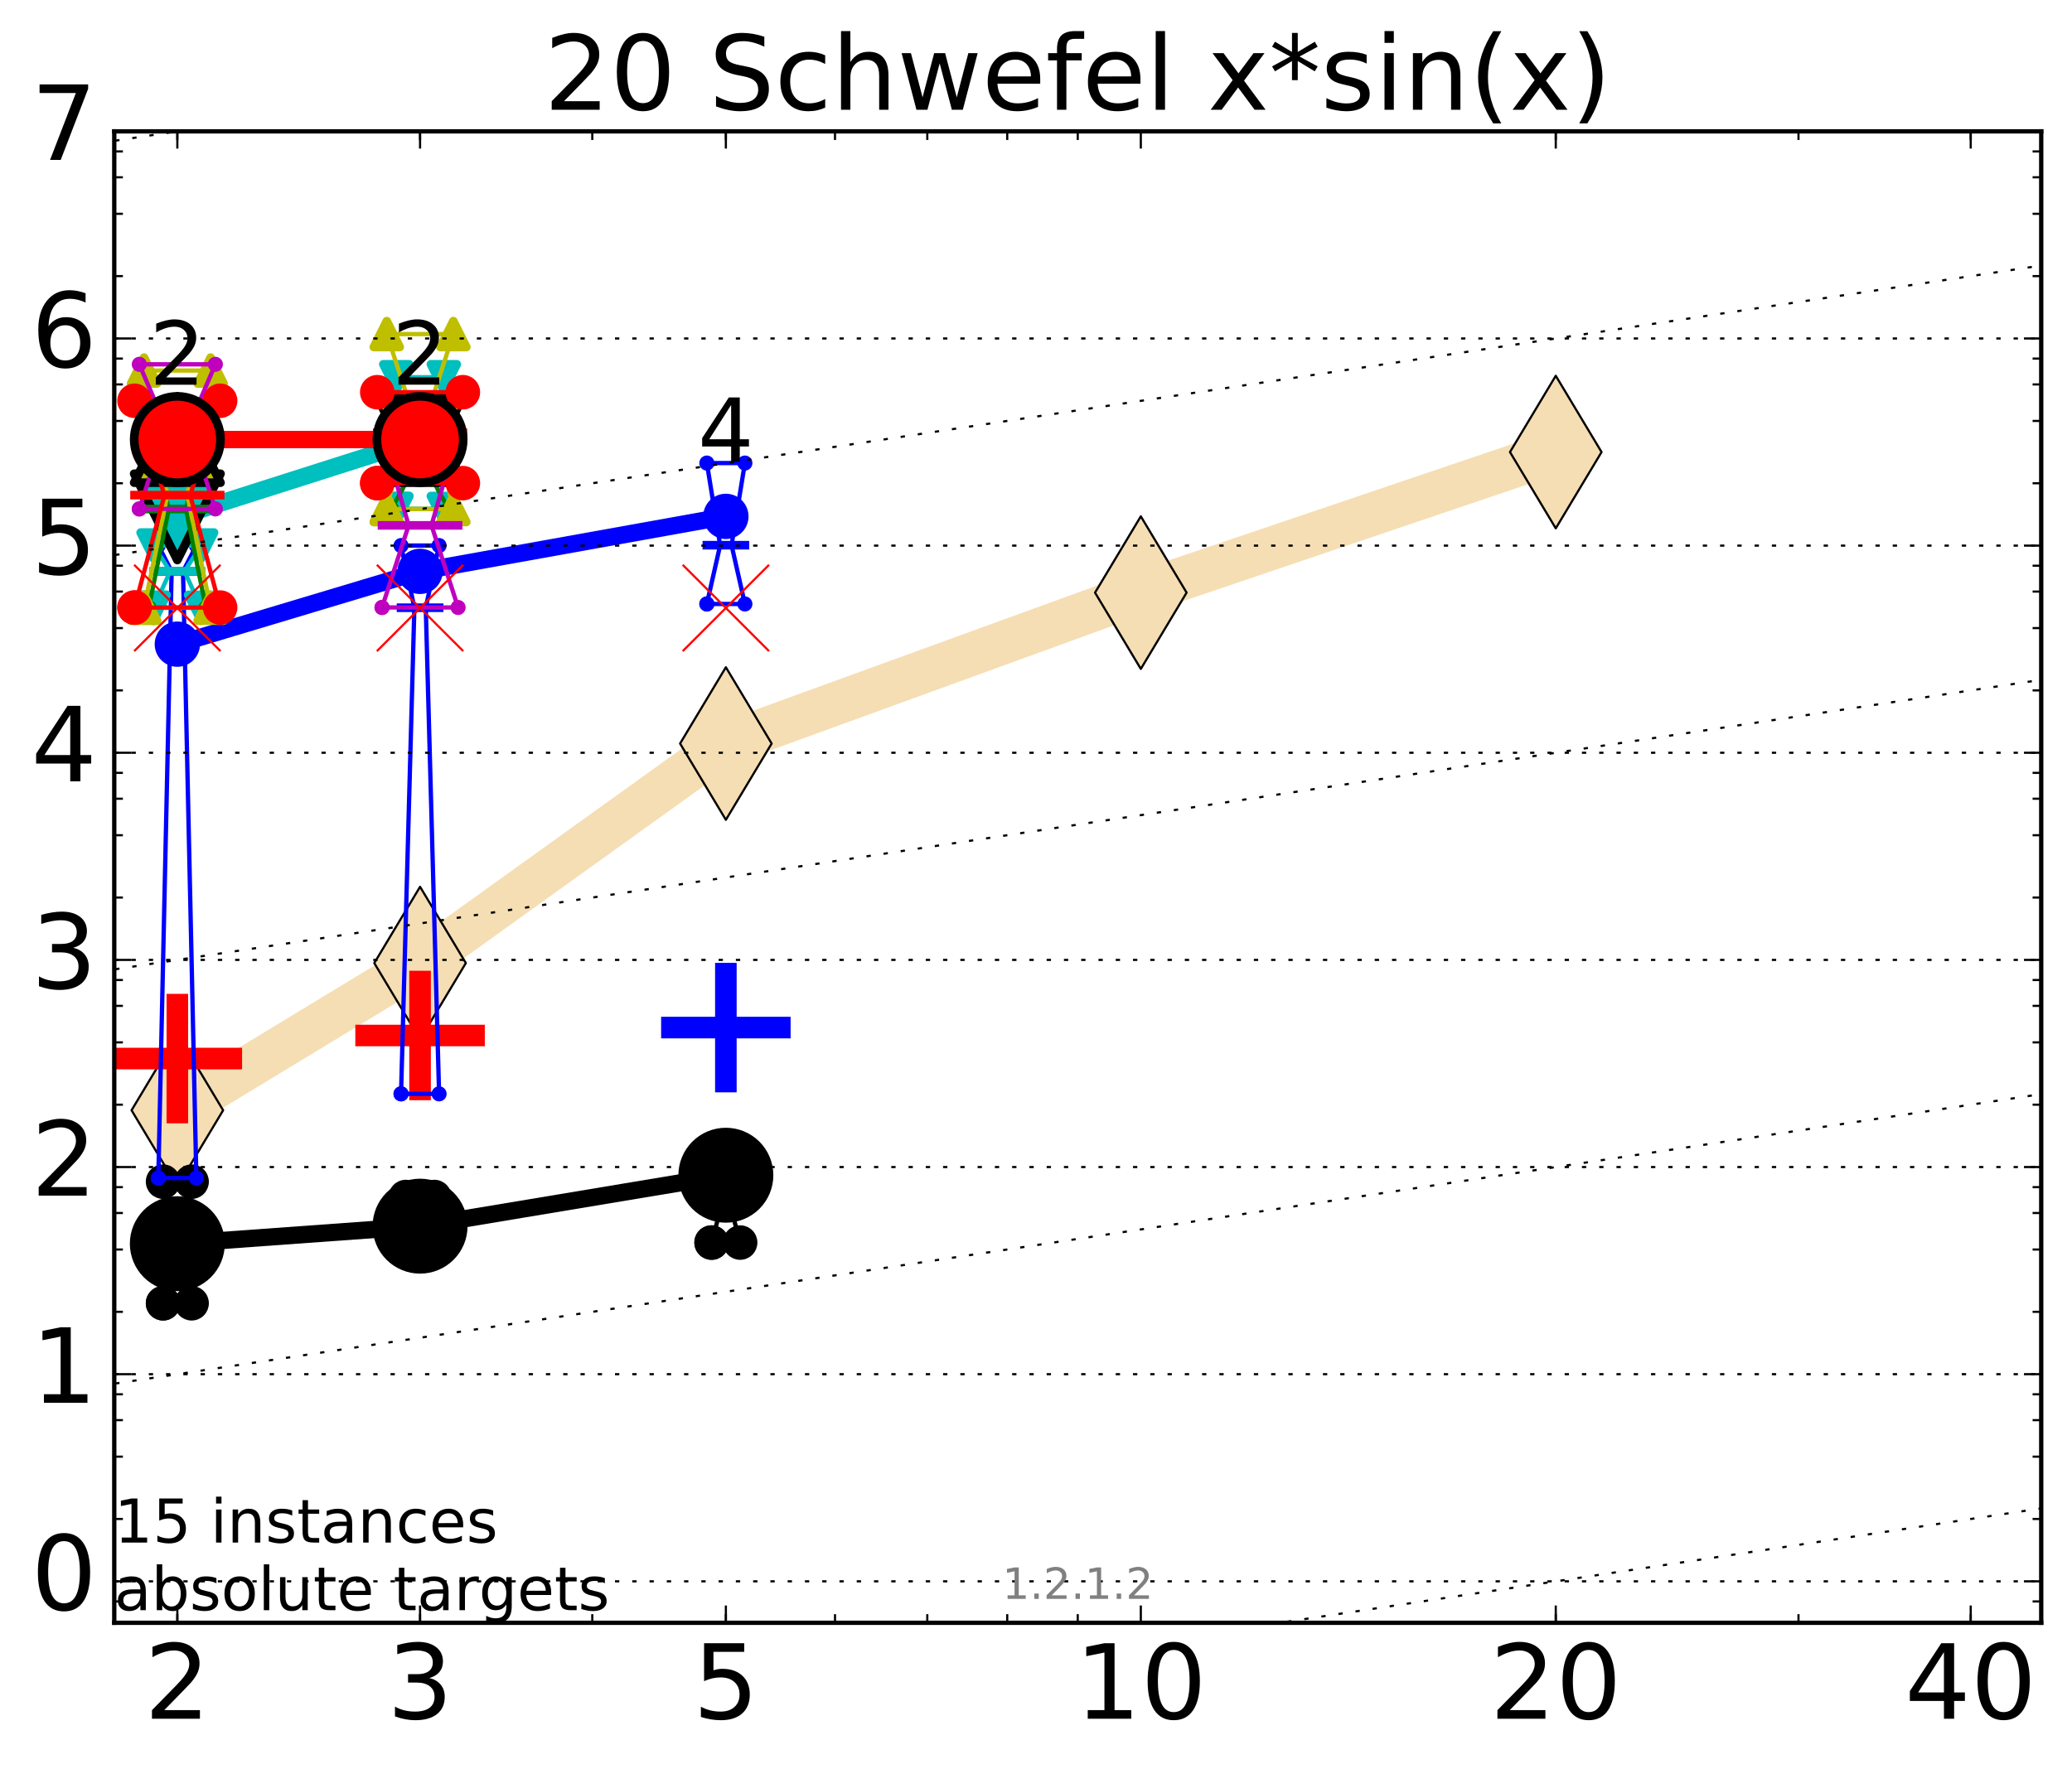 <?xml version="1.0" encoding="utf-8" standalone="no"?>
<!DOCTYPE svg PUBLIC "-//W3C//DTD SVG 1.1//EN"
  "http://www.w3.org/Graphics/SVG/1.1/DTD/svg11.dtd">
<!-- Created with matplotlib (http://matplotlib.org/) -->
<svg height="410pt" version="1.1" viewBox="0 0 480 410" width="480pt" xmlns="http://www.w3.org/2000/svg" xmlns:xlink="http://www.w3.org/1999/xlink">
 <defs>
  <style type="text/css">
*{stroke-linecap:butt;stroke-linejoin:round;stroke-miterlimit:100000;}
  </style>
 </defs>
 <g id="figure_1">
  <g id="patch_1">
   <path d="M 0 410.464 
L 480.07 410.464 
L 480.07 0 
L 0 0 
z
" style="fill:#ffffff;"/>
  </g>
  <g id="axes_1">
   <g id="patch_2">
    <path d="M 26.47 376.036 
L 472.87 376.036 
L 472.87 30.436 
L 26.47 30.436 
z
" style="fill:#ffffff;"/>
   </g>
   <g id="line2d_1">
    <path clip-path="url(#p71104677d2)" d="M 41.082 257.277 
L 97.312 223.167 
L 168.155 172.296 
L 264.282 137.326 
L 360.409 104.753 
" style="fill:none;stroke:#f5deb3;stroke-linecap:square;stroke-width:10.0;"/>
    <defs>
     <path d="M -0 17.678 
L 10.607 0 
L 0 -17.678 
L -10.607 -0 
z
" id="md875f2e236" style="stroke:#000000;stroke-linejoin:miter;stroke-width:0.5;"/>
    </defs>
    <g clip-path="url(#p71104677d2)">
     <use style="fill:#f5deb3;stroke:#000000;stroke-linejoin:miter;stroke-width:0.5;" x="41.082" xlink:href="#md875f2e236" y="257.277"/>
     <use style="fill:#f5deb3;stroke:#000000;stroke-linejoin:miter;stroke-width:0.5;" x="97.312" xlink:href="#md875f2e236" y="223.167"/>
     <use style="fill:#f5deb3;stroke:#000000;stroke-linejoin:miter;stroke-width:0.5;" x="168.155" xlink:href="#md875f2e236" y="172.296"/>
     <use style="fill:#f5deb3;stroke:#000000;stroke-linejoin:miter;stroke-width:0.5;" x="264.282" xlink:href="#md875f2e236" y="137.326"/>
     <use style="fill:#f5deb3;stroke:#000000;stroke-linejoin:miter;stroke-width:0.5;" x="360.409" xlink:href="#md875f2e236" y="104.753"/>
    </g>
   </g>
   <g id="line2d_2">
    <defs>
     <path d="M -15 0 
L 15 0 
M 0 15 
L 0 -15 
" id="m58731f801b" style="stroke:#ff0000;stroke-width:5.0;"/>
    </defs>
    <g clip-path="url(#p71104677d2)">
     <use style="fill:#ff0000;stroke:#ff0000;stroke-width:5.0;" x="41.082" xlink:href="#m58731f801b" y="245.296"/>
    </g>
   </g>
   <g id="line2d_3">
    <g clip-path="url(#p71104677d2)">
     <use style="fill:#ff0000;stroke:#ff0000;stroke-width:5.0;" x="97.312" xlink:href="#m58731f801b" y="239.949"/>
    </g>
   </g>
   <g id="line2d_4">
    <defs>
     <path d="M -15 0 
L 15 0 
M 0 15 
L 0 -15 
" id="m0ff0570cfb" style="stroke:#0000ff;stroke-width:5.0;"/>
    </defs>
    <g clip-path="url(#p71104677d2)">
     <use style="fill:#0000ff;stroke:#0000ff;stroke-width:5.0;" x="168.155" xlink:href="#m0ff0570cfb" y="238.114"/>
    </g>
   </g>
   <g id="line2d_5">
    <path clip-path="url(#p71104677d2)" d="M 37.777 302 
L 40.09 286.511 
L 37.777 273.824 
L 44.386 273.824 
L 42.073 286.511 
L 44.386 302 
L 37.777 302 
" style="fill:none;stroke:#000000;stroke-linecap:square;"/>
   </g>
   <g id="line2d_6">
    <path clip-path="url(#p71104677d2)" d="M 37.777 302 
L 44.386 302 
L 44.386 273.824 
L 37.777 273.824 
L 37.777 302 
" style="fill:none;"/>
    <defs>
     <path d="M 0 3 
C 0.796 3 1.559 2.684 2.121 2.121 
C 2.684 1.559 3 0.796 3 0 
C 3 -0.796 2.684 -1.559 2.121 -2.121 
C 1.559 -2.684 0.796 -3 0 -3 
C -0.796 -3 -1.559 -2.684 -2.121 -2.121 
C -2.684 -1.559 -3 -0.796 -3 0 
C -3 0.796 -2.684 1.559 -2.121 2.121 
C -1.559 2.684 -0.796 3 0 3 
z
" id="meca4d25bea" style="stroke:#000000;stroke-width:2.0;"/>
    </defs>
    <g clip-path="url(#p71104677d2)">
     <use style="stroke:#000000;stroke-width:2.0;" x="37.777" xlink:href="#meca4d25bea" y="302"/>
     <use style="stroke:#000000;stroke-width:2.0;" x="44.386" xlink:href="#meca4d25bea" y="302"/>
     <use style="stroke:#000000;stroke-width:2.0;" x="44.386" xlink:href="#meca4d25bea" y="273.824"/>
     <use style="stroke:#000000;stroke-width:2.0;" x="37.777" xlink:href="#meca4d25bea" y="273.824"/>
     <use style="stroke:#000000;stroke-width:2.0;" x="37.777" xlink:href="#meca4d25bea" y="302"/>
    </g>
   </g>
   <g id="line2d_7">
    <path clip-path="url(#p71104677d2)" d="M 37.777 286.511 
L 44.386 286.511 
" style="fill:none;stroke:#000000;stroke-linecap:square;stroke-width:2.0;"/>
   </g>
   <g id="line2d_8">
    <path clip-path="url(#p71104677d2)" d="M 94.008 287.393 
L 96.321 286.324 
L 94.008 277.381 
L 100.617 277.381 
L 98.304 286.324 
L 100.617 287.393 
L 94.008 287.393 
" style="fill:none;stroke:#000000;stroke-linecap:square;"/>
   </g>
   <g id="line2d_9">
    <path clip-path="url(#p71104677d2)" d="M 94.008 287.393 
L 100.617 287.393 
L 100.617 277.381 
L 94.008 277.381 
L 94.008 287.393 
" style="fill:none;"/>
    <g clip-path="url(#p71104677d2)">
     <use style="stroke:#000000;stroke-width:2.0;" x="94.008" xlink:href="#meca4d25bea" y="287.393"/>
     <use style="stroke:#000000;stroke-width:2.0;" x="100.617" xlink:href="#meca4d25bea" y="287.393"/>
     <use style="stroke:#000000;stroke-width:2.0;" x="100.617" xlink:href="#meca4d25bea" y="277.381"/>
     <use style="stroke:#000000;stroke-width:2.0;" x="94.008" xlink:href="#meca4d25bea" y="277.381"/>
     <use style="stroke:#000000;stroke-width:2.0;" x="94.008" xlink:href="#meca4d25bea" y="287.393"/>
    </g>
   </g>
   <g id="line2d_10">
    <path clip-path="url(#p71104677d2)" d="M 94.008 286.324 
L 100.617 286.324 
" style="fill:none;stroke:#000000;stroke-linecap:square;stroke-width:2.0;"/>
   </g>
   <g id="line2d_11">
    <path clip-path="url(#p71104677d2)" d="M 164.85 287.933 
L 167.163 279.257 
L 164.85 270.105 
L 171.459 270.105 
L 169.146 279.257 
L 171.459 287.933 
L 164.85 287.933 
" style="fill:none;stroke:#000000;stroke-linecap:square;"/>
   </g>
   <g id="line2d_12">
    <path clip-path="url(#p71104677d2)" d="M 164.85 287.933 
L 171.459 287.933 
L 171.459 270.105 
L 164.85 270.105 
L 164.85 287.933 
" style="fill:none;"/>
    <g clip-path="url(#p71104677d2)">
     <use style="stroke:#000000;stroke-width:2.0;" x="164.85" xlink:href="#meca4d25bea" y="287.933"/>
     <use style="stroke:#000000;stroke-width:2.0;" x="171.459" xlink:href="#meca4d25bea" y="287.933"/>
     <use style="stroke:#000000;stroke-width:2.0;" x="171.459" xlink:href="#meca4d25bea" y="270.105"/>
     <use style="stroke:#000000;stroke-width:2.0;" x="164.85" xlink:href="#meca4d25bea" y="270.105"/>
     <use style="stroke:#000000;stroke-width:2.0;" x="164.85" xlink:href="#meca4d25bea" y="287.933"/>
    </g>
   </g>
   <g id="line2d_13">
    <path clip-path="url(#p71104677d2)" d="M 164.85 279.257 
L 171.459 279.257 
" style="fill:none;stroke:#000000;stroke-linecap:square;stroke-width:2.0;"/>
   </g>
   <g id="line2d_14">
    <path clip-path="url(#p71104677d2)" d="M 41.082 288.192 
L 97.312 284.131 
" style="fill:none;stroke:#000000;stroke-linecap:square;stroke-width:4.0;"/>
   </g>
   <g id="line2d_15">
    <path clip-path="url(#p71104677d2)" d="M 97.312 284.131 
L 168.155 272.329 
" style="fill:none;stroke:#000000;stroke-linecap:square;stroke-width:4.0;"/>
   </g>
   <g id="line2d_16">
    <path clip-path="url(#p71104677d2)" d="M 41.082 288.192 
L 97.312 284.131 
L 168.155 272.329 
" style="fill:none;"/>
    <defs>
     <path d="M 0 10 
C 2.652 10 5.196 8.946 7.071 7.071 
C 8.946 5.196 10 2.652 10 0 
C 10 -2.652 8.946 -5.196 7.071 -7.071 
C 5.196 -8.946 2.652 -10 0 -10 
C -2.652 -10 -5.196 -8.946 -7.071 -7.071 
C -8.946 -5.196 -10 -2.652 -10 0 
C -10 2.652 -8.946 5.196 -7.071 7.071 
C -5.196 8.946 -2.652 10 0 10 
z
" id="maafa90c8aa" style="stroke:#000000;stroke-width:2.0;"/>
    </defs>
    <g clip-path="url(#p71104677d2)">
     <use style="stroke:#000000;stroke-width:2.0;" x="41.082" xlink:href="#maafa90c8aa" y="288.192"/>
     <use style="stroke:#000000;stroke-width:2.0;" x="97.312" xlink:href="#maafa90c8aa" y="284.131"/>
     <use style="stroke:#000000;stroke-width:2.0;" x="168.155" xlink:href="#maafa90c8aa" y="272.329"/>
    </g>
   </g>
   <g id="line2d_17">
    <path clip-path="url(#p71104677d2)" d="M 36.676 272.983 
L 39.76 132.411 
L 36.676 126.382 
L 45.488 126.382 
L 42.403 132.411 
L 45.488 272.983 
L 36.676 272.983 
" style="fill:none;stroke:#0000ff;stroke-linecap:square;"/>
   </g>
   <g id="line2d_18">
    <path clip-path="url(#p71104677d2)" d="M 36.676 272.983 
L 45.488 272.983 
L 45.488 126.382 
L 36.676 126.382 
L 36.676 272.983 
" style="fill:none;"/>
    <defs>
     <path d="M 0 1.5 
C 0.398 1.5 0.779 1.342 1.061 1.061 
C 1.342 0.779 1.5 0.398 1.5 0 
C 1.5 -0.398 1.342 -0.779 1.061 -1.061 
C 0.779 -1.342 0.398 -1.5 0 -1.5 
C -0.398 -1.5 -0.779 -1.342 -1.061 -1.061 
C -1.342 -0.779 -1.5 -0.398 -1.5 0 
C -1.5 0.398 -1.342 0.779 -1.061 1.061 
C -0.779 1.342 -0.398 1.5 0 1.5 
z
" id="mc9b4899957" style="stroke:#0000ff;stroke-width:0.5;"/>
    </defs>
    <g clip-path="url(#p71104677d2)">
     <use style="fill:#0000ff;stroke:#0000ff;stroke-width:0.5;" x="36.676" xlink:href="#mc9b4899957" y="272.983"/>
     <use style="fill:#0000ff;stroke:#0000ff;stroke-width:0.5;" x="45.488" xlink:href="#mc9b4899957" y="272.983"/>
     <use style="fill:#0000ff;stroke:#0000ff;stroke-width:0.5;" x="45.488" xlink:href="#mc9b4899957" y="126.382"/>
     <use style="fill:#0000ff;stroke:#0000ff;stroke-width:0.5;" x="36.676" xlink:href="#mc9b4899957" y="126.382"/>
     <use style="fill:#0000ff;stroke:#0000ff;stroke-width:0.5;" x="36.676" xlink:href="#mc9b4899957" y="272.983"/>
    </g>
   </g>
   <g id="line2d_19">
    <path clip-path="url(#p71104677d2)" d="M 36.676 132.411 
L 45.488 132.411 
" style="fill:none;stroke:#0000ff;stroke-linecap:square;stroke-width:2.0;"/>
   </g>
   <g id="line2d_20">
    <path clip-path="url(#p71104677d2)" d="M 92.906 253.47 
L 95.991 140.823 
L 92.906 126.419 
L 101.718 126.419 
L 98.634 140.823 
L 101.718 253.47 
L 92.906 253.47 
" style="fill:none;stroke:#0000ff;stroke-linecap:square;"/>
   </g>
   <g id="line2d_21">
    <path clip-path="url(#p71104677d2)" d="M 92.906 253.47 
L 101.718 253.47 
L 101.718 126.419 
L 92.906 126.419 
L 92.906 253.47 
" style="fill:none;"/>
    <g clip-path="url(#p71104677d2)">
     <use style="fill:#0000ff;stroke:#0000ff;stroke-width:0.5;" x="92.906" xlink:href="#mc9b4899957" y="253.47"/>
     <use style="fill:#0000ff;stroke:#0000ff;stroke-width:0.5;" x="101.718" xlink:href="#mc9b4899957" y="253.47"/>
     <use style="fill:#0000ff;stroke:#0000ff;stroke-width:0.5;" x="101.718" xlink:href="#mc9b4899957" y="126.419"/>
     <use style="fill:#0000ff;stroke:#0000ff;stroke-width:0.5;" x="92.906" xlink:href="#mc9b4899957" y="126.419"/>
     <use style="fill:#0000ff;stroke:#0000ff;stroke-width:0.5;" x="92.906" xlink:href="#mc9b4899957" y="253.47"/>
    </g>
   </g>
   <g id="line2d_22">
    <path clip-path="url(#p71104677d2)" d="M 92.906 140.823 
L 101.718 140.823 
" style="fill:none;stroke:#0000ff;stroke-linecap:square;stroke-width:2.0;"/>
   </g>
   <g id="line2d_23">
    <path clip-path="url(#p71104677d2)" d="M 163.749 139.952 
L 166.833 126.338 
L 163.749 107.302 
L 172.561 107.302 
L 169.476 126.338 
L 172.561 139.952 
L 163.749 139.952 
" style="fill:none;stroke:#0000ff;stroke-linecap:square;"/>
   </g>
   <g id="line2d_24">
    <path clip-path="url(#p71104677d2)" d="M 163.749 139.952 
L 172.561 139.952 
L 172.561 107.302 
L 163.749 107.302 
L 163.749 139.952 
" style="fill:none;"/>
    <g clip-path="url(#p71104677d2)">
     <use style="fill:#0000ff;stroke:#0000ff;stroke-width:0.5;" x="163.749" xlink:href="#mc9b4899957" y="139.952"/>
     <use style="fill:#0000ff;stroke:#0000ff;stroke-width:0.5;" x="172.561" xlink:href="#mc9b4899957" y="139.952"/>
     <use style="fill:#0000ff;stroke:#0000ff;stroke-width:0.5;" x="172.561" xlink:href="#mc9b4899957" y="107.302"/>
     <use style="fill:#0000ff;stroke:#0000ff;stroke-width:0.5;" x="163.749" xlink:href="#mc9b4899957" y="107.302"/>
     <use style="fill:#0000ff;stroke:#0000ff;stroke-width:0.5;" x="163.749" xlink:href="#mc9b4899957" y="139.952"/>
    </g>
   </g>
   <g id="line2d_25">
    <path clip-path="url(#p71104677d2)" d="M 163.749 126.338 
L 172.561 126.338 
" style="fill:none;stroke:#0000ff;stroke-linecap:square;stroke-width:2.0;"/>
   </g>
   <g id="line2d_26">
    <path clip-path="url(#p71104677d2)" d="M 41.082 149.268 
L 97.312 132.398 
" style="fill:none;stroke:#0000ff;stroke-linecap:square;stroke-width:4.0;"/>
   </g>
   <g id="line2d_27">
    <path clip-path="url(#p71104677d2)" d="M 97.312 132.398 
L 168.155 119.66 
" style="fill:none;stroke:#0000ff;stroke-linecap:square;stroke-width:4.0;"/>
   </g>
   <g id="line2d_28">
    <path clip-path="url(#p71104677d2)" d="M 41.082 149.268 
L 97.312 132.398 
L 168.155 119.66 
" style="fill:none;"/>
    <defs>
     <path d="M 0 5 
C 1.326 5 2.598 4.473 3.536 3.536 
C 4.473 2.598 5 1.326 5 0 
C 5 -1.326 4.473 -2.598 3.536 -3.536 
C 2.598 -4.473 1.326 -5 0 -5 
C -1.326 -5 -2.598 -4.473 -3.536 -3.536 
C -4.473 -2.598 -5 -1.326 -5 0 
C -5 1.326 -4.473 2.598 -3.536 3.536 
C -2.598 4.473 -1.326 5 0 5 
z
" id="m3e99f9c3dc" style="stroke:#0000ff;stroke-width:0.5;"/>
    </defs>
    <g clip-path="url(#p71104677d2)">
     <use style="fill:#0000ff;stroke:#0000ff;stroke-width:0.5;" x="41.082" xlink:href="#m3e99f9c3dc" y="149.268"/>
     <use style="fill:#0000ff;stroke:#0000ff;stroke-width:0.5;" x="97.312" xlink:href="#m3e99f9c3dc" y="132.398"/>
     <use style="fill:#0000ff;stroke:#0000ff;stroke-width:0.5;" x="168.155" xlink:href="#m3e99f9c3dc" y="119.66"/>
    </g>
   </g>
   <g id="line2d_29">
    <path clip-path="url(#p71104677d2)" d="M 35.574 140.841 
L 39.429 132.385 
L 35.574 126.408 
L 46.589 126.408 
L 42.734 132.385 
L 46.589 140.841 
L 35.574 140.841 
" style="fill:none;stroke:#00bfbf;stroke-linecap:square;"/>
   </g>
   <g id="line2d_30">
    <path clip-path="url(#p71104677d2)" d="M 35.574 140.841 
L 46.589 140.841 
L 46.589 126.408 
L 35.574 126.408 
L 35.574 140.841 
" style="fill:none;"/>
    <defs>
     <path d="M -0 3 
L 3 -3 
L -3 -3 
z
" id="m5035c0840e" style="stroke:#00bfbf;stroke-linejoin:miter;stroke-width:2.0;"/>
    </defs>
    <g clip-path="url(#p71104677d2)">
     <use style="fill:#00bfbf;stroke:#00bfbf;stroke-linejoin:miter;stroke-width:2.0;" x="35.574" xlink:href="#m5035c0840e" y="140.841"/>
     <use style="fill:#00bfbf;stroke:#00bfbf;stroke-linejoin:miter;stroke-width:2.0;" x="46.589" xlink:href="#m5035c0840e" y="140.841"/>
     <use style="fill:#00bfbf;stroke:#00bfbf;stroke-linejoin:miter;stroke-width:2.0;" x="46.589" xlink:href="#m5035c0840e" y="126.408"/>
     <use style="fill:#00bfbf;stroke:#00bfbf;stroke-linejoin:miter;stroke-width:2.0;" x="35.574" xlink:href="#m5035c0840e" y="126.408"/>
     <use style="fill:#00bfbf;stroke:#00bfbf;stroke-linejoin:miter;stroke-width:2.0;" x="35.574" xlink:href="#m5035c0840e" y="140.841"/>
    </g>
   </g>
   <g id="line2d_31">
    <path clip-path="url(#p71104677d2)" d="M 35.574 132.385 
L 46.589 132.385 
" style="fill:none;stroke:#00bfbf;stroke-linecap:square;stroke-width:2.0;"/>
   </g>
   <g id="line2d_32">
    <path clip-path="url(#p71104677d2)" d="M 91.805 117.947 
L 95.66 105.332 
L 91.805 87.411 
L 102.82 87.411 
L 98.965 105.332 
L 102.82 117.947 
L 91.805 117.947 
" style="fill:none;stroke:#00bfbf;stroke-linecap:square;"/>
   </g>
   <g id="line2d_33">
    <path clip-path="url(#p71104677d2)" d="M 91.805 117.947 
L 102.82 117.947 
L 102.82 87.411 
L 91.805 87.411 
L 91.805 117.947 
" style="fill:none;"/>
    <g clip-path="url(#p71104677d2)">
     <use style="fill:#00bfbf;stroke:#00bfbf;stroke-linejoin:miter;stroke-width:2.0;" x="91.805" xlink:href="#m5035c0840e" y="117.947"/>
     <use style="fill:#00bfbf;stroke:#00bfbf;stroke-linejoin:miter;stroke-width:2.0;" x="102.82" xlink:href="#m5035c0840e" y="117.947"/>
     <use style="fill:#00bfbf;stroke:#00bfbf;stroke-linejoin:miter;stroke-width:2.0;" x="102.82" xlink:href="#m5035c0840e" y="87.411"/>
     <use style="fill:#00bfbf;stroke:#00bfbf;stroke-linejoin:miter;stroke-width:2.0;" x="91.805" xlink:href="#m5035c0840e" y="87.411"/>
     <use style="fill:#00bfbf;stroke:#00bfbf;stroke-linejoin:miter;stroke-width:2.0;" x="91.805" xlink:href="#m5035c0840e" y="117.947"/>
    </g>
   </g>
   <g id="line2d_34">
    <path clip-path="url(#p71104677d2)" d="M 91.805 105.332 
L 102.82 105.332 
" style="fill:none;stroke:#00bfbf;stroke-linecap:square;stroke-width:2.0;"/>
   </g>
   <g id="line2d_35">
    <path clip-path="url(#p71104677d2)" d="M 41.082 119.776 
L 97.312 101.852 
" style="fill:none;stroke:#00bfbf;stroke-linecap:square;stroke-width:4.0;"/>
   </g>
   <g id="line2d_36">
    <path clip-path="url(#p71104677d2)" d="M 41.082 119.776 
L 97.312 101.852 
" style="fill:none;"/>
    <defs>
     <path d="M -0 10 
L 10 -10 
L -10 -10 
z
" id="maee30ebc0e" style="stroke:#000000;stroke-linejoin:miter;stroke-width:2.0;"/>
    </defs>
    <g clip-path="url(#p71104677d2)">
     <use style="fill:#00bfbf;stroke:#000000;stroke-linejoin:miter;stroke-width:2.0;" x="41.082" xlink:href="#maee30ebc0e" y="119.776"/>
     <use style="fill:#00bfbf;stroke:#000000;stroke-linejoin:miter;stroke-width:2.0;" x="97.312" xlink:href="#maee30ebc0e" y="101.852"/>
    </g>
   </g>
   <g id="line2d_37">
    <path clip-path="url(#p71104677d2)" d="M 34.473 140.823 
L 39.099 117.954 
L 34.473 100.304 
L 47.691 100.304 
L 43.064 117.954 
L 47.691 140.823 
L 34.473 140.823 
" style="fill:none;stroke:#008000;stroke-linecap:square;"/>
   </g>
   <g id="line2d_38">
    <path clip-path="url(#p71104677d2)" d="M 34.473 140.823 
L 47.691 140.823 
L 47.691 100.304 
L 34.473 100.304 
L 34.473 140.823 
" style="fill:none;"/>
    <defs>
     <path d="M 0 1.5 
C 0.398 1.5 0.779 1.342 1.061 1.061 
C 1.342 0.779 1.5 0.398 1.5 0 
C 1.5 -0.398 1.342 -0.779 1.061 -1.061 
C 0.779 -1.342 0.398 -1.5 0 -1.5 
C -0.398 -1.5 -0.779 -1.342 -1.061 -1.061 
C -1.342 -0.779 -1.5 -0.398 -1.5 0 
C -1.5 0.398 -1.342 0.779 -1.061 1.061 
C -0.779 1.342 -0.398 1.5 0 1.5 
z
" id="ma5038afefe" style="stroke:#008000;stroke-width:0.5;"/>
    </defs>
    <g clip-path="url(#p71104677d2)">
     <use style="fill:#008000;stroke:#008000;stroke-width:0.5;" x="34.473" xlink:href="#ma5038afefe" y="140.823"/>
     <use style="fill:#008000;stroke:#008000;stroke-width:0.5;" x="47.691" xlink:href="#ma5038afefe" y="140.823"/>
     <use style="fill:#008000;stroke:#008000;stroke-width:0.5;" x="47.691" xlink:href="#ma5038afefe" y="100.304"/>
     <use style="fill:#008000;stroke:#008000;stroke-width:0.5;" x="34.473" xlink:href="#ma5038afefe" y="100.304"/>
     <use style="fill:#008000;stroke:#008000;stroke-width:0.5;" x="34.473" xlink:href="#ma5038afefe" y="140.823"/>
    </g>
   </g>
   <g id="line2d_39">
    <path clip-path="url(#p71104677d2)" d="M 34.473 117.954 
L 47.691 117.954 
" style="fill:none;stroke:#008000;stroke-linecap:square;stroke-width:2.0;"/>
   </g>
   <g id="line2d_40">
    <path clip-path="url(#p71104677d2)" d="M 90.703 117.958 
L 95.33 109.503 
L 90.703 97.521 
L 103.921 97.521 
L 99.295 109.503 
L 103.921 117.958 
L 90.703 117.958 
" style="fill:none;stroke:#008000;stroke-linecap:square;"/>
   </g>
   <g id="line2d_41">
    <path clip-path="url(#p71104677d2)" d="M 90.703 117.958 
L 103.921 117.958 
L 103.921 97.521 
L 90.703 97.521 
L 90.703 117.958 
" style="fill:none;"/>
    <g clip-path="url(#p71104677d2)">
     <use style="fill:#008000;stroke:#008000;stroke-width:0.5;" x="90.703" xlink:href="#ma5038afefe" y="117.958"/>
     <use style="fill:#008000;stroke:#008000;stroke-width:0.5;" x="103.921" xlink:href="#ma5038afefe" y="117.958"/>
     <use style="fill:#008000;stroke:#008000;stroke-width:0.5;" x="103.921" xlink:href="#ma5038afefe" y="97.521"/>
     <use style="fill:#008000;stroke:#008000;stroke-width:0.5;" x="90.703" xlink:href="#ma5038afefe" y="97.521"/>
     <use style="fill:#008000;stroke:#008000;stroke-width:0.5;" x="90.703" xlink:href="#ma5038afefe" y="117.958"/>
    </g>
   </g>
   <g id="line2d_42">
    <path clip-path="url(#p71104677d2)" d="M 90.703 109.503 
L 103.921 109.503 
" style="fill:none;stroke:#008000;stroke-linecap:square;stroke-width:2.0;"/>
   </g>
   <g id="line2d_43">
    <path clip-path="url(#p71104677d2)" d="M 41.082 101.852 
L 97.312 101.85 
" style="fill:none;stroke:#008000;stroke-linecap:square;stroke-width:4.0;"/>
   </g>
   <g id="line2d_44">
    <path clip-path="url(#p71104677d2)" d="M 41.082 101.852 
L 97.312 101.85 
" style="fill:none;"/>
    <defs>
     <path d="M 0 5 
C 1.326 5 2.598 4.473 3.536 3.536 
C 4.473 2.598 5 1.326 5 0 
C 5 -1.326 4.473 -2.598 3.536 -3.536 
C 2.598 -4.473 1.326 -5 0 -5 
C -1.326 -5 -2.598 -4.473 -3.536 -3.536 
C -4.473 -2.598 -5 -1.326 -5 0 
C -5 1.326 -4.473 2.598 -3.536 3.536 
C -2.598 4.473 -1.326 5 0 5 
z
" id="mcaeda05d73" style="stroke:#008000;stroke-width:0.5;"/>
    </defs>
    <g clip-path="url(#p71104677d2)">
     <use style="fill:#008000;stroke:#008000;stroke-width:0.5;" x="41.082" xlink:href="#mcaeda05d73" y="101.852"/>
     <use style="fill:#008000;stroke:#008000;stroke-width:0.5;" x="97.312" xlink:href="#mcaeda05d73" y="101.85"/>
    </g>
   </g>
   <g id="line2d_45">
    <path clip-path="url(#p71104677d2)" d="M 33.371 140.82 
L 38.768 114.743 
L 33.371 85.867 
L 48.792 85.867 
L 43.395 114.743 
L 48.792 140.82 
L 33.371 140.82 
" style="fill:none;stroke:#bfbf00;stroke-linecap:square;"/>
   </g>
   <g id="line2d_46">
    <path clip-path="url(#p71104677d2)" d="M 33.371 140.82 
L 48.792 140.82 
L 48.792 85.867 
L 33.371 85.867 
L 33.371 140.82 
" style="fill:none;"/>
    <defs>
     <path d="M 0 -3 
L -3 3 
L 3 3 
z
" id="m5849e3868a" style="stroke:#bfbf00;stroke-linejoin:miter;stroke-width:2.0;"/>
    </defs>
    <g clip-path="url(#p71104677d2)">
     <use style="fill:#bfbf00;stroke:#bfbf00;stroke-linejoin:miter;stroke-width:2.0;" x="33.371" xlink:href="#m5849e3868a" y="140.82"/>
     <use style="fill:#bfbf00;stroke:#bfbf00;stroke-linejoin:miter;stroke-width:2.0;" x="48.792" xlink:href="#m5849e3868a" y="140.82"/>
     <use style="fill:#bfbf00;stroke:#bfbf00;stroke-linejoin:miter;stroke-width:2.0;" x="48.792" xlink:href="#m5849e3868a" y="85.867"/>
     <use style="fill:#bfbf00;stroke:#bfbf00;stroke-linejoin:miter;stroke-width:2.0;" x="33.371" xlink:href="#m5849e3868a" y="85.867"/>
     <use style="fill:#bfbf00;stroke:#bfbf00;stroke-linejoin:miter;stroke-width:2.0;" x="33.371" xlink:href="#m5849e3868a" y="140.82"/>
    </g>
   </g>
   <g id="line2d_47">
    <path clip-path="url(#p71104677d2)" d="M 33.371 114.743 
L 48.792 114.743 
" style="fill:none;stroke:#bfbf00;stroke-linecap:square;stroke-width:2.0;"/>
   </g>
   <g id="line2d_48">
    <path clip-path="url(#p71104677d2)" d="M 89.602 117.956 
L 94.999 93.943 
L 89.602 77.415 
L 105.023 77.415 
L 99.625 93.943 
L 105.023 117.956 
L 89.602 117.956 
" style="fill:none;stroke:#bfbf00;stroke-linecap:square;"/>
   </g>
   <g id="line2d_49">
    <path clip-path="url(#p71104677d2)" d="M 89.602 117.956 
L 105.023 117.956 
L 105.023 77.415 
L 89.602 77.415 
L 89.602 117.956 
" style="fill:none;"/>
    <g clip-path="url(#p71104677d2)">
     <use style="fill:#bfbf00;stroke:#bfbf00;stroke-linejoin:miter;stroke-width:2.0;" x="89.602" xlink:href="#m5849e3868a" y="117.956"/>
     <use style="fill:#bfbf00;stroke:#bfbf00;stroke-linejoin:miter;stroke-width:2.0;" x="105.023" xlink:href="#m5849e3868a" y="117.956"/>
     <use style="fill:#bfbf00;stroke:#bfbf00;stroke-linejoin:miter;stroke-width:2.0;" x="105.023" xlink:href="#m5849e3868a" y="77.415"/>
     <use style="fill:#bfbf00;stroke:#bfbf00;stroke-linejoin:miter;stroke-width:2.0;" x="89.602" xlink:href="#m5849e3868a" y="77.415"/>
     <use style="fill:#bfbf00;stroke:#bfbf00;stroke-linejoin:miter;stroke-width:2.0;" x="89.602" xlink:href="#m5849e3868a" y="117.956"/>
    </g>
   </g>
   <g id="line2d_50">
    <path clip-path="url(#p71104677d2)" d="M 89.602 93.943 
L 105.023 93.943 
" style="fill:none;stroke:#bfbf00;stroke-linecap:square;stroke-width:2.0;"/>
   </g>
   <g id="line2d_51">
    <path clip-path="url(#p71104677d2)" d="M 41.082 101.851 
L 97.312 101.848 
" style="fill:none;stroke:#bfbf00;stroke-linecap:square;stroke-width:4.0;"/>
   </g>
   <g id="line2d_52">
    <path clip-path="url(#p71104677d2)" d="M 41.082 101.851 
L 97.312 101.848 
" style="fill:none;"/>
    <defs>
     <path d="M 0 -10 
L -10 10 
L 10 10 
z
" id="meea8cd9268" style="stroke:#000000;stroke-linejoin:miter;stroke-width:2.0;"/>
    </defs>
    <g clip-path="url(#p71104677d2)">
     <use style="fill:#bfbf00;stroke:#000000;stroke-linejoin:miter;stroke-width:2.0;" x="41.082" xlink:href="#meea8cd9268" y="101.851"/>
     <use style="fill:#bfbf00;stroke:#000000;stroke-linejoin:miter;stroke-width:2.0;" x="97.312" xlink:href="#meea8cd9268" y="101.848"/>
    </g>
   </g>
   <g id="line2d_53">
    <path clip-path="url(#p71104677d2)" d="M 32.27 117.931 
L 38.438 98.867 
L 32.27 84.423 
L 49.893 84.423 
L 43.725 98.867 
L 49.893 117.931 
L 32.27 117.931 
" style="fill:none;stroke:#bf00bf;stroke-linecap:square;"/>
   </g>
   <g id="line2d_54">
    <path clip-path="url(#p71104677d2)" d="M 32.27 117.931 
L 49.893 117.931 
L 49.893 84.423 
L 32.27 84.423 
L 32.27 117.931 
" style="fill:none;"/>
    <defs>
     <path d="M 0 1.5 
C 0.398 1.5 0.779 1.342 1.061 1.061 
C 1.342 0.779 1.5 0.398 1.5 0 
C 1.5 -0.398 1.342 -0.779 1.061 -1.061 
C 0.779 -1.342 0.398 -1.5 0 -1.5 
C -0.398 -1.5 -0.779 -1.342 -1.061 -1.061 
C -1.342 -0.779 -1.5 -0.398 -1.5 0 
C -1.5 0.398 -1.342 0.779 -1.061 1.061 
C -0.779 1.342 -0.398 1.5 0 1.5 
z
" id="mdab0f778f1" style="stroke:#bf00bf;stroke-width:0.5;"/>
    </defs>
    <g clip-path="url(#p71104677d2)">
     <use style="fill:#bf00bf;stroke:#bf00bf;stroke-width:0.5;" x="32.27" xlink:href="#mdab0f778f1" y="117.931"/>
     <use style="fill:#bf00bf;stroke:#bf00bf;stroke-width:0.5;" x="49.893" xlink:href="#mdab0f778f1" y="117.931"/>
     <use style="fill:#bf00bf;stroke:#bf00bf;stroke-width:0.5;" x="49.893" xlink:href="#mdab0f778f1" y="84.423"/>
     <use style="fill:#bf00bf;stroke:#bf00bf;stroke-width:0.5;" x="32.27" xlink:href="#mdab0f778f1" y="84.423"/>
     <use style="fill:#bf00bf;stroke:#bf00bf;stroke-width:0.5;" x="32.27" xlink:href="#mdab0f778f1" y="117.931"/>
    </g>
   </g>
   <g id="line2d_55">
    <path clip-path="url(#p71104677d2)" d="M 32.27 98.867 
L 49.893 98.867 
" style="fill:none;stroke:#bf00bf;stroke-linecap:square;stroke-width:2.0;"/>
   </g>
   <g id="line2d_56">
    <path clip-path="url(#p71104677d2)" d="M 88.5 140.767 
L 94.669 121.737 
L 88.5 100.304 
L 106.124 100.304 
L 99.956 121.737 
L 106.124 140.767 
L 88.5 140.767 
" style="fill:none;stroke:#bf00bf;stroke-linecap:square;"/>
   </g>
   <g id="line2d_57">
    <path clip-path="url(#p71104677d2)" d="M 88.5 140.767 
L 106.124 140.767 
L 106.124 100.304 
L 88.5 100.304 
L 88.5 140.767 
" style="fill:none;"/>
    <g clip-path="url(#p71104677d2)">
     <use style="fill:#bf00bf;stroke:#bf00bf;stroke-width:0.5;" x="88.5" xlink:href="#mdab0f778f1" y="140.767"/>
     <use style="fill:#bf00bf;stroke:#bf00bf;stroke-width:0.5;" x="106.124" xlink:href="#mdab0f778f1" y="140.767"/>
     <use style="fill:#bf00bf;stroke:#bf00bf;stroke-width:0.5;" x="106.124" xlink:href="#mdab0f778f1" y="100.304"/>
     <use style="fill:#bf00bf;stroke:#bf00bf;stroke-width:0.5;" x="88.5" xlink:href="#mdab0f778f1" y="100.304"/>
     <use style="fill:#bf00bf;stroke:#bf00bf;stroke-width:0.5;" x="88.5" xlink:href="#mdab0f778f1" y="140.767"/>
    </g>
   </g>
   <g id="line2d_58">
    <path clip-path="url(#p71104677d2)" d="M 88.5 121.737 
L 106.124 121.737 
" style="fill:none;stroke:#bf00bf;stroke-linecap:square;stroke-width:2.0;"/>
   </g>
   <g id="line2d_59">
    <path clip-path="url(#p71104677d2)" d="M 41.082 101.848 
L 97.312 101.844 
" style="fill:none;stroke:#bf00bf;stroke-linecap:square;stroke-width:4.0;"/>
   </g>
   <g id="line2d_60">
    <path clip-path="url(#p71104677d2)" d="M 41.082 101.848 
L 97.312 101.844 
" style="fill:none;"/>
    <defs>
     <path d="M 0 5 
C 1.326 5 2.598 4.473 3.536 3.536 
C 4.473 2.598 5 1.326 5 0 
C 5 -1.326 4.473 -2.598 3.536 -3.536 
C 2.598 -4.473 1.326 -5 0 -5 
C -1.326 -5 -2.598 -4.473 -3.536 -3.536 
C -4.473 -2.598 -5 -1.326 -5 0 
C -5 1.326 -4.473 2.598 -3.536 3.536 
C -2.598 4.473 -1.326 5 0 5 
z
" id="mcafe316695" style="stroke:#bf00bf;stroke-width:0.5;"/>
    </defs>
    <g clip-path="url(#p71104677d2)">
     <use style="fill:#bf00bf;stroke:#bf00bf;stroke-width:0.5;" x="41.082" xlink:href="#mcafe316695" y="101.848"/>
     <use style="fill:#bf00bf;stroke:#bf00bf;stroke-width:0.5;" x="97.312" xlink:href="#mcafe316695" y="101.844"/>
    </g>
   </g>
   <g id="line2d_61">
    <path clip-path="url(#p71104677d2)" d="M 31.168 140.789 
L 38.108 114.73 
L 31.168 92.867 
L 50.995 92.867 
L 44.056 114.73 
L 50.995 140.789 
L 31.168 140.789 
" style="fill:none;stroke:#ff0000;stroke-linecap:square;"/>
   </g>
   <g id="line2d_62">
    <path clip-path="url(#p71104677d2)" d="M 31.168 140.789 
L 50.995 140.789 
L 50.995 92.867 
L 31.168 92.867 
L 31.168 140.789 
" style="fill:none;"/>
    <defs>
     <path d="M 0 3 
C 0.796 3 1.559 2.684 2.121 2.121 
C 2.684 1.559 3 0.796 3 0 
C 3 -0.796 2.684 -1.559 2.121 -2.121 
C 1.559 -2.684 0.796 -3 0 -3 
C -0.796 -3 -1.559 -2.684 -2.121 -2.121 
C -2.684 -1.559 -3 -0.796 -3 0 
C -3 0.796 -2.684 1.559 -2.121 2.121 
C -1.559 2.684 -0.796 3 0 3 
z
" id="m4f407ec841" style="stroke:#ff0000;stroke-width:2.0;"/>
    </defs>
    <g clip-path="url(#p71104677d2)">
     <use style="fill:#ff0000;stroke:#ff0000;stroke-width:2.0;" x="31.168" xlink:href="#m4f407ec841" y="140.789"/>
     <use style="fill:#ff0000;stroke:#ff0000;stroke-width:2.0;" x="50.995" xlink:href="#m4f407ec841" y="140.789"/>
     <use style="fill:#ff0000;stroke:#ff0000;stroke-width:2.0;" x="50.995" xlink:href="#m4f407ec841" y="92.867"/>
     <use style="fill:#ff0000;stroke:#ff0000;stroke-width:2.0;" x="31.168" xlink:href="#m4f407ec841" y="92.867"/>
     <use style="fill:#ff0000;stroke:#ff0000;stroke-width:2.0;" x="31.168" xlink:href="#m4f407ec841" y="140.789"/>
    </g>
   </g>
   <g id="line2d_63">
    <path clip-path="url(#p71104677d2)" d="M 31.168 114.73 
L 50.995 114.73 
" style="fill:none;stroke:#ff0000;stroke-linecap:square;stroke-width:2.0;"/>
   </g>
   <g id="line2d_64">
    <path clip-path="url(#p71104677d2)" d="M 87.399 111.952 
L 94.338 100.295 
L 87.399 90.886 
L 107.226 90.886 
L 100.286 100.295 
L 107.226 111.952 
L 87.399 111.952 
" style="fill:none;stroke:#ff0000;stroke-linecap:square;"/>
   </g>
   <g id="line2d_65">
    <path clip-path="url(#p71104677d2)" d="M 87.399 111.952 
L 107.226 111.952 
L 107.226 90.886 
L 87.399 90.886 
L 87.399 111.952 
" style="fill:none;"/>
    <g clip-path="url(#p71104677d2)">
     <use style="fill:#ff0000;stroke:#ff0000;stroke-width:2.0;" x="87.399" xlink:href="#m4f407ec841" y="111.952"/>
     <use style="fill:#ff0000;stroke:#ff0000;stroke-width:2.0;" x="107.226" xlink:href="#m4f407ec841" y="111.952"/>
     <use style="fill:#ff0000;stroke:#ff0000;stroke-width:2.0;" x="107.226" xlink:href="#m4f407ec841" y="90.886"/>
     <use style="fill:#ff0000;stroke:#ff0000;stroke-width:2.0;" x="87.399" xlink:href="#m4f407ec841" y="90.886"/>
     <use style="fill:#ff0000;stroke:#ff0000;stroke-width:2.0;" x="87.399" xlink:href="#m4f407ec841" y="111.952"/>
    </g>
   </g>
   <g id="line2d_66">
    <path clip-path="url(#p71104677d2)" d="M 87.399 100.295 
L 107.226 100.295 
" style="fill:none;stroke:#ff0000;stroke-linecap:square;stroke-width:2.0;"/>
   </g>
   <g id="line2d_67">
    <path clip-path="url(#p71104677d2)" d="M 41.082 101.844 
L 97.312 101.838 
" style="fill:none;stroke:#ff0000;stroke-linecap:square;stroke-width:4.0;"/>
   </g>
   <g id="line2d_68">
    <path clip-path="url(#p71104677d2)" d="M 41.082 101.844 
L 97.312 101.838 
" style="fill:none;"/>
    <defs>
     <path d="M 0 10 
C 2.652 10 5.196 8.946 7.071 7.071 
C 8.946 5.196 10 2.652 10 0 
C 10 -2.652 8.946 -5.196 7.071 -7.071 
C 5.196 -8.946 2.652 -10 0 -10 
C -2.652 -10 -5.196 -8.946 -7.071 -7.071 
C -8.946 -5.196 -10 -2.652 -10 0 
C -10 2.652 -8.946 5.196 -7.071 7.071 
C -5.196 8.946 -2.652 10 0 10 
z
" id="m9a349d1301" style="stroke:#000000;stroke-width:2.0;"/>
    </defs>
    <g clip-path="url(#p71104677d2)">
     <use style="fill:#ff0000;stroke:#000000;stroke-width:2.0;" x="41.082" xlink:href="#m9a349d1301" y="101.844"/>
     <use style="fill:#ff0000;stroke:#000000;stroke-width:2.0;" x="97.312" xlink:href="#m9a349d1301" y="101.838"/>
    </g>
   </g>
   <g id="line2d_69"/>
   <g id="line2d_70"/>
   <g id="line2d_71"/>
   <g id="line2d_72"/>
   <g id="line2d_73"/>
   <g id="line2d_74"/>
   <g id="line2d_75"/>
   <g id="line2d_76">
    <defs>
     <path d="M -10 10 
L 10 -10 
M -10 -10 
L 10 10 
" id="m1ab5b57144" style="stroke:#ff0000;stroke-width:0.5;"/>
    </defs>
    <g clip-path="url(#p71104677d2)">
     <use style="fill:#ff0000;stroke:#ff0000;stroke-width:0.5;" x="41.082" xlink:href="#m1ab5b57144" y="140.885"/>
     <use style="fill:#ff0000;stroke:#ff0000;stroke-width:0.5;" x="97.312" xlink:href="#m1ab5b57144" y="140.886"/>
     <use style="fill:#ff0000;stroke:#ff0000;stroke-width:0.5;" x="168.155" xlink:href="#m1ab5b57144" y="140.886"/>
    </g>
   </g>
   <g id="line2d_77">
    <path clip-path="url(#p71104677d2)" d="M 60.857 411.464 
L 481.07 348.299 
" style="fill:none;stroke:#000000;stroke-dasharray:1,3;stroke-dashoffset:0.0;stroke-width:0.5;"/>
   </g>
   <g id="line2d_78">
    <path clip-path="url(#p71104677d2)" d="M -1 324.762 
L 481.07 252.299 
" style="fill:none;stroke:#000000;stroke-dasharray:1,3;stroke-dashoffset:0.0;stroke-width:0.5;"/>
   </g>
   <g id="line2d_79">
    <path clip-path="url(#p71104677d2)" d="M -1 228.762 
L 481.07 156.299 
" style="fill:none;stroke:#000000;stroke-dasharray:1,3;stroke-dashoffset:0.0;stroke-width:0.5;"/>
   </g>
   <g id="line2d_80">
    <path clip-path="url(#p71104677d2)" d="M -1 132.762 
L 481.07 60.299 
" style="fill:none;stroke:#000000;stroke-dasharray:1,3;stroke-dashoffset:0.0;stroke-width:0.5;"/>
   </g>
   <g id="line2d_81">
    <path clip-path="url(#p71104677d2)" d="M -1 36.762 
L 250.216 -1 
" style="fill:none;stroke:#000000;stroke-dasharray:1,3;stroke-dashoffset:0.0;stroke-width:0.5;"/>
   </g>
   <g id="patch_3">
    <path d="M 26.47 30.436 
L 472.87 30.436 
" style="fill:none;stroke:#000000;stroke-linecap:square;stroke-linejoin:miter;"/>
   </g>
   <g id="patch_4">
    <path d="M 472.87 376.036 
L 472.87 30.436 
" style="fill:none;stroke:#000000;stroke-linecap:square;stroke-linejoin:miter;"/>
   </g>
   <g id="patch_5">
    <path d="M 26.47 376.036 
L 472.87 376.036 
" style="fill:none;stroke:#000000;stroke-linecap:square;stroke-linejoin:miter;"/>
   </g>
   <g id="patch_6">
    <path d="M 26.47 376.036 
L 26.47 30.436 
" style="fill:none;stroke:#000000;stroke-linecap:square;stroke-linejoin:miter;"/>
   </g>
   <g id="matplotlib.axis_1">
    <g id="xtick_1">
     <g id="line2d_82">
      <defs>
       <path d="M 0 0 
L 0 -4 
" id="m396c2e4177" style="stroke:#000000;stroke-width:0.5;"/>
      </defs>
      <g>
       <use style="stroke:#000000;stroke-width:0.5;" x="41.082" xlink:href="#m396c2e4177" y="376.036"/>
      </g>
     </g>
     <g id="line2d_83">
      <defs>
       <path d="M 0 0 
L 0 4 
" id="m66aec87cc6" style="stroke:#000000;stroke-width:0.5;"/>
      </defs>
      <g>
       <use style="stroke:#000000;stroke-width:0.5;" x="41.082" xlink:href="#m66aec87cc6" y="30.436"/>
      </g>
     </g>
     <g id="text_1">
      <!-- 2 -->
      <defs>
       <path d="M 19.188 8.297 
L 53.609 8.297 
L 53.609 0 
L 7.328 0 
L 7.328 8.297 
Q 12.938 14.109 22.625 23.891 
Q 32.328 33.688 34.812 36.531 
Q 39.547 41.844 41.422 45.531 
Q 43.312 49.219 43.312 52.781 
Q 43.312 58.594 39.234 62.25 
Q 35.156 65.922 28.609 65.922 
Q 23.969 65.922 18.812 64.312 
Q 13.672 62.703 7.812 59.422 
L 7.812 69.391 
Q 13.766 71.781 18.938 73 
Q 24.125 74.219 28.422 74.219 
Q 39.75 74.219 46.484 68.547 
Q 53.219 62.891 53.219 53.422 
Q 53.219 48.922 51.531 44.891 
Q 49.859 40.875 45.406 35.406 
Q 44.188 33.984 37.641 27.219 
Q 31.109 20.453 19.188 8.297 
" id="BitstreamVeraSans-Roman-32"/>
      </defs>
      <g transform="translate(33.447 398.272)scale(0.24 -0.24)">
       <use xlink:href="#BitstreamVeraSans-Roman-32"/>
      </g>
     </g>
    </g>
    <g id="xtick_2">
     <g id="line2d_84">
      <g>
       <use style="stroke:#000000;stroke-width:0.5;" x="97.312" xlink:href="#m396c2e4177" y="376.036"/>
      </g>
     </g>
     <g id="line2d_85">
      <g>
       <use style="stroke:#000000;stroke-width:0.5;" x="97.312" xlink:href="#m66aec87cc6" y="30.436"/>
      </g>
     </g>
     <g id="text_2">
      <!-- 3 -->
      <defs>
       <path d="M 40.578 39.312 
Q 47.656 37.797 51.625 33 
Q 55.609 28.219 55.609 21.188 
Q 55.609 10.406 48.188 4.484 
Q 40.766 -1.422 27.094 -1.422 
Q 22.516 -1.422 17.656 -0.516 
Q 12.797 0.391 7.625 2.203 
L 7.625 11.719 
Q 11.719 9.328 16.594 8.109 
Q 21.484 6.891 26.812 6.891 
Q 36.078 6.891 40.938 10.547 
Q 45.797 14.203 45.797 21.188 
Q 45.797 27.641 41.281 31.266 
Q 36.766 34.906 28.719 34.906 
L 20.219 34.906 
L 20.219 43.016 
L 29.109 43.016 
Q 36.375 43.016 40.234 45.922 
Q 44.094 48.828 44.094 54.297 
Q 44.094 59.906 40.109 62.906 
Q 36.141 65.922 28.719 65.922 
Q 24.656 65.922 20.016 65.031 
Q 15.375 64.156 9.812 62.312 
L 9.812 71.094 
Q 15.438 72.656 20.344 73.438 
Q 25.25 74.219 29.594 74.219 
Q 40.828 74.219 47.359 69.109 
Q 53.906 64.016 53.906 55.328 
Q 53.906 49.266 50.438 45.094 
Q 46.969 40.922 40.578 39.312 
" id="BitstreamVeraSans-Roman-33"/>
      </defs>
      <g transform="translate(89.677 398.272)scale(0.24 -0.24)">
       <use xlink:href="#BitstreamVeraSans-Roman-33"/>
      </g>
     </g>
    </g>
    <g id="xtick_3">
     <g id="line2d_86">
      <g>
       <use style="stroke:#000000;stroke-width:0.5;" x="168.155" xlink:href="#m396c2e4177" y="376.036"/>
      </g>
     </g>
     <g id="line2d_87">
      <g>
       <use style="stroke:#000000;stroke-width:0.5;" x="168.155" xlink:href="#m66aec87cc6" y="30.436"/>
      </g>
     </g>
     <g id="text_3">
      <!-- 5 -->
      <defs>
       <path d="M 10.797 72.906 
L 49.516 72.906 
L 49.516 64.594 
L 19.828 64.594 
L 19.828 46.734 
Q 21.969 47.469 24.109 47.828 
Q 26.266 48.188 28.422 48.188 
Q 40.625 48.188 47.75 41.5 
Q 54.891 34.812 54.891 23.391 
Q 54.891 11.625 47.562 5.094 
Q 40.234 -1.422 26.906 -1.422 
Q 22.312 -1.422 17.547 -0.641 
Q 12.797 0.141 7.719 1.703 
L 7.719 11.625 
Q 12.109 9.234 16.797 8.062 
Q 21.484 6.891 26.703 6.891 
Q 35.156 6.891 40.078 11.328 
Q 45.016 15.766 45.016 23.391 
Q 45.016 31 40.078 35.438 
Q 35.156 39.891 26.703 39.891 
Q 22.75 39.891 18.812 39.016 
Q 14.891 38.141 10.797 36.281 
z
" id="BitstreamVeraSans-Roman-35"/>
      </defs>
      <g transform="translate(160.52 398.272)scale(0.24 -0.24)">
       <use xlink:href="#BitstreamVeraSans-Roman-35"/>
      </g>
     </g>
    </g>
    <g id="xtick_4">
     <g id="line2d_88">
      <g>
       <use style="stroke:#000000;stroke-width:0.5;" x="264.282" xlink:href="#m396c2e4177" y="376.036"/>
      </g>
     </g>
     <g id="line2d_89">
      <g>
       <use style="stroke:#000000;stroke-width:0.5;" x="264.282" xlink:href="#m66aec87cc6" y="30.436"/>
      </g>
     </g>
     <g id="text_4">
      <!-- 10 -->
      <defs>
       <path d="M 31.781 66.406 
Q 24.172 66.406 20.328 58.906 
Q 16.5 51.422 16.5 36.375 
Q 16.5 21.391 20.328 13.891 
Q 24.172 6.391 31.781 6.391 
Q 39.453 6.391 43.281 13.891 
Q 47.125 21.391 47.125 36.375 
Q 47.125 51.422 43.281 58.906 
Q 39.453 66.406 31.781 66.406 
M 31.781 74.219 
Q 44.047 74.219 50.516 64.516 
Q 56.984 54.828 56.984 36.375 
Q 56.984 17.969 50.516 8.266 
Q 44.047 -1.422 31.781 -1.422 
Q 19.531 -1.422 13.062 8.266 
Q 6.594 17.969 6.594 36.375 
Q 6.594 54.828 13.062 64.516 
Q 19.531 74.219 31.781 74.219 
" id="BitstreamVeraSans-Roman-30"/>
       <path d="M 12.406 8.297 
L 28.516 8.297 
L 28.516 63.922 
L 10.984 60.406 
L 10.984 69.391 
L 28.422 72.906 
L 38.281 72.906 
L 38.281 8.297 
L 54.391 8.297 
L 54.391 0 
L 12.406 0 
z
" id="BitstreamVeraSans-Roman-31"/>
      </defs>
      <g transform="translate(249.012 398.272)scale(0.24 -0.24)">
       <use xlink:href="#BitstreamVeraSans-Roman-31"/>
       <use x="63.623" xlink:href="#BitstreamVeraSans-Roman-30"/>
      </g>
     </g>
    </g>
    <g id="xtick_5">
     <g id="line2d_90">
      <g>
       <use style="stroke:#000000;stroke-width:0.5;" x="360.409" xlink:href="#m396c2e4177" y="376.036"/>
      </g>
     </g>
     <g id="line2d_91">
      <g>
       <use style="stroke:#000000;stroke-width:0.5;" x="360.409" xlink:href="#m66aec87cc6" y="30.436"/>
      </g>
     </g>
     <g id="text_5">
      <!-- 20 -->
      <g transform="translate(345.139 398.272)scale(0.24 -0.24)">
       <use xlink:href="#BitstreamVeraSans-Roman-32"/>
       <use x="63.623" xlink:href="#BitstreamVeraSans-Roman-30"/>
      </g>
     </g>
    </g>
    <g id="xtick_6">
     <g id="line2d_92">
      <g>
       <use style="stroke:#000000;stroke-width:0.5;" x="456.536" xlink:href="#m396c2e4177" y="376.036"/>
      </g>
     </g>
     <g id="line2d_93">
      <g>
       <use style="stroke:#000000;stroke-width:0.5;" x="456.536" xlink:href="#m66aec87cc6" y="30.436"/>
      </g>
     </g>
     <g id="text_6">
      <!-- 40 -->
      <defs>
       <path d="M 37.797 64.312 
L 12.891 25.391 
L 37.797 25.391 
z
M 35.203 72.906 
L 47.609 72.906 
L 47.609 25.391 
L 58.016 25.391 
L 58.016 17.188 
L 47.609 17.188 
L 47.609 0 
L 37.797 0 
L 37.797 17.188 
L 4.891 17.188 
L 4.891 26.703 
z
" id="BitstreamVeraSans-Roman-34"/>
      </defs>
      <g transform="translate(441.266 398.272)scale(0.24 -0.24)">
       <use xlink:href="#BitstreamVeraSans-Roman-34"/>
       <use x="63.623" xlink:href="#BitstreamVeraSans-Roman-30"/>
      </g>
     </g>
    </g>
    <g id="xtick_7">
     <g id="line2d_94">
      <defs>
       <path d="M 0 0 
L 0 -2 
" id="mbf3b806d46" style="stroke:#000000;stroke-width:0.5;"/>
      </defs>
      <g>
       <use style="stroke:#000000;stroke-width:0.5;" x="41.082" xlink:href="#mbf3b806d46" y="376.036"/>
      </g>
     </g>
     <g id="line2d_95">
      <defs>
       <path d="M 0 0 
L 0 2 
" id="m4356301bcb" style="stroke:#000000;stroke-width:0.5;"/>
      </defs>
      <g>
       <use style="stroke:#000000;stroke-width:0.5;" x="41.082" xlink:href="#m4356301bcb" y="30.436"/>
      </g>
     </g>
    </g>
    <g id="xtick_8">
     <g id="line2d_96">
      <g>
       <use style="stroke:#000000;stroke-width:0.5;" x="97.312" xlink:href="#mbf3b806d46" y="376.036"/>
      </g>
     </g>
     <g id="line2d_97">
      <g>
       <use style="stroke:#000000;stroke-width:0.5;" x="97.312" xlink:href="#m4356301bcb" y="30.436"/>
      </g>
     </g>
    </g>
    <g id="xtick_9">
     <g id="line2d_98">
      <g>
       <use style="stroke:#000000;stroke-width:0.5;" x="137.209" xlink:href="#mbf3b806d46" y="376.036"/>
      </g>
     </g>
     <g id="line2d_99">
      <g>
       <use style="stroke:#000000;stroke-width:0.5;" x="137.209" xlink:href="#m4356301bcb" y="30.436"/>
      </g>
     </g>
    </g>
    <g id="xtick_10">
     <g id="line2d_100">
      <g>
       <use style="stroke:#000000;stroke-width:0.5;" x="168.155" xlink:href="#mbf3b806d46" y="376.036"/>
      </g>
     </g>
     <g id="line2d_101">
      <g>
       <use style="stroke:#000000;stroke-width:0.5;" x="168.155" xlink:href="#m4356301bcb" y="30.436"/>
      </g>
     </g>
    </g>
    <g id="xtick_11">
     <g id="line2d_102">
      <g>
       <use style="stroke:#000000;stroke-width:0.5;" x="193.439" xlink:href="#mbf3b806d46" y="376.036"/>
      </g>
     </g>
     <g id="line2d_103">
      <g>
       <use style="stroke:#000000;stroke-width:0.5;" x="193.439" xlink:href="#m4356301bcb" y="30.436"/>
      </g>
     </g>
    </g>
    <g id="xtick_12">
     <g id="line2d_104">
      <g>
       <use style="stroke:#000000;stroke-width:0.5;" x="214.817" xlink:href="#mbf3b806d46" y="376.036"/>
      </g>
     </g>
     <g id="line2d_105">
      <g>
       <use style="stroke:#000000;stroke-width:0.5;" x="214.817" xlink:href="#m4356301bcb" y="30.436"/>
      </g>
     </g>
    </g>
    <g id="xtick_13">
     <g id="line2d_106">
      <g>
       <use style="stroke:#000000;stroke-width:0.5;" x="233.336" xlink:href="#mbf3b806d46" y="376.036"/>
      </g>
     </g>
     <g id="line2d_107">
      <g>
       <use style="stroke:#000000;stroke-width:0.5;" x="233.336" xlink:href="#m4356301bcb" y="30.436"/>
      </g>
     </g>
    </g>
    <g id="xtick_14">
     <g id="line2d_108">
      <g>
       <use style="stroke:#000000;stroke-width:0.5;" x="249.67" xlink:href="#mbf3b806d46" y="376.036"/>
      </g>
     </g>
     <g id="line2d_109">
      <g>
       <use style="stroke:#000000;stroke-width:0.5;" x="249.67" xlink:href="#m4356301bcb" y="30.436"/>
      </g>
     </g>
    </g>
    <g id="xtick_15">
     <g id="line2d_110">
      <g>
       <use style="stroke:#000000;stroke-width:0.5;" x="360.409" xlink:href="#mbf3b806d46" y="376.036"/>
      </g>
     </g>
     <g id="line2d_111">
      <g>
       <use style="stroke:#000000;stroke-width:0.5;" x="360.409" xlink:href="#m4356301bcb" y="30.436"/>
      </g>
     </g>
    </g>
    <g id="xtick_16">
     <g id="line2d_112">
      <g>
       <use style="stroke:#000000;stroke-width:0.5;" x="416.639" xlink:href="#mbf3b806d46" y="376.036"/>
      </g>
     </g>
     <g id="line2d_113">
      <g>
       <use style="stroke:#000000;stroke-width:0.5;" x="416.639" xlink:href="#m4356301bcb" y="30.436"/>
      </g>
     </g>
    </g>
    <g id="xtick_17">
     <g id="line2d_114">
      <g>
       <use style="stroke:#000000;stroke-width:0.5;" x="456.536" xlink:href="#mbf3b806d46" y="376.036"/>
      </g>
     </g>
     <g id="line2d_115">
      <g>
       <use style="stroke:#000000;stroke-width:0.5;" x="456.536" xlink:href="#m4356301bcb" y="30.436"/>
      </g>
     </g>
    </g>
   </g>
   <g id="matplotlib.axis_2">
    <g id="ytick_1">
     <g id="line2d_116">
      <path clip-path="url(#p71104677d2)" d="M 26.47 366.436 
L 472.87 366.436 
" style="fill:none;stroke:#000000;stroke-dasharray:1,3;stroke-dashoffset:0.0;stroke-width:0.5;"/>
     </g>
     <g id="line2d_117">
      <defs>
       <path d="M 0 0 
L 4 0 
" id="mf650349b88" style="stroke:#000000;stroke-width:0.5;"/>
      </defs>
      <g>
       <use style="stroke:#000000;stroke-width:0.5;" x="26.47" xlink:href="#mf650349b88" y="366.436"/>
      </g>
     </g>
     <g id="line2d_118">
      <defs>
       <path d="M 0 0 
L -4 0 
" id="mac023e3ef7" style="stroke:#000000;stroke-width:0.5;"/>
      </defs>
      <g>
       <use style="stroke:#000000;stroke-width:0.5;" x="472.87" xlink:href="#mac023e3ef7" y="366.436"/>
      </g>
     </g>
     <g id="text_7">
      <!-- 0 -->
      <g transform="translate(7.2 373.059)scale(0.24 -0.24)">
       <use xlink:href="#BitstreamVeraSans-Roman-30"/>
      </g>
     </g>
    </g>
    <g id="ytick_2">
     <g id="line2d_119">
      <path clip-path="url(#p71104677d2)" d="M 26.47 318.436 
L 472.87 318.436 
" style="fill:none;stroke:#000000;stroke-dasharray:1,3;stroke-dashoffset:0.0;stroke-width:0.5;"/>
     </g>
     <g id="line2d_120">
      <g>
       <use style="stroke:#000000;stroke-width:0.5;" x="26.47" xlink:href="#mf650349b88" y="318.436"/>
      </g>
     </g>
     <g id="line2d_121">
      <g>
       <use style="stroke:#000000;stroke-width:0.5;" x="472.87" xlink:href="#mac023e3ef7" y="318.436"/>
      </g>
     </g>
     <g id="text_8">
      <!-- 1 -->
      <g transform="translate(7.2 325.059)scale(0.24 -0.24)">
       <use xlink:href="#BitstreamVeraSans-Roman-31"/>
      </g>
     </g>
    </g>
    <g id="ytick_3">
     <g id="line2d_122">
      <path clip-path="url(#p71104677d2)" d="M 26.47 270.436 
L 472.87 270.436 
" style="fill:none;stroke:#000000;stroke-dasharray:1,3;stroke-dashoffset:0.0;stroke-width:0.5;"/>
     </g>
     <g id="line2d_123">
      <g>
       <use style="stroke:#000000;stroke-width:0.5;" x="26.47" xlink:href="#mf650349b88" y="270.436"/>
      </g>
     </g>
     <g id="line2d_124">
      <g>
       <use style="stroke:#000000;stroke-width:0.5;" x="472.87" xlink:href="#mac023e3ef7" y="270.436"/>
      </g>
     </g>
     <g id="text_9">
      <!-- 2 -->
      <g transform="translate(7.2 277.059)scale(0.24 -0.24)">
       <use xlink:href="#BitstreamVeraSans-Roman-32"/>
      </g>
     </g>
    </g>
    <g id="ytick_4">
     <g id="line2d_125">
      <path clip-path="url(#p71104677d2)" d="M 26.47 222.436 
L 472.87 222.436 
" style="fill:none;stroke:#000000;stroke-dasharray:1,3;stroke-dashoffset:0.0;stroke-width:0.5;"/>
     </g>
     <g id="line2d_126">
      <g>
       <use style="stroke:#000000;stroke-width:0.5;" x="26.47" xlink:href="#mf650349b88" y="222.436"/>
      </g>
     </g>
     <g id="line2d_127">
      <g>
       <use style="stroke:#000000;stroke-width:0.5;" x="472.87" xlink:href="#mac023e3ef7" y="222.436"/>
      </g>
     </g>
     <g id="text_10">
      <!-- 3 -->
      <g transform="translate(7.2 229.059)scale(0.24 -0.24)">
       <use xlink:href="#BitstreamVeraSans-Roman-33"/>
      </g>
     </g>
    </g>
    <g id="ytick_5">
     <g id="line2d_128">
      <path clip-path="url(#p71104677d2)" d="M 26.47 174.436 
L 472.87 174.436 
" style="fill:none;stroke:#000000;stroke-dasharray:1,3;stroke-dashoffset:0.0;stroke-width:0.5;"/>
     </g>
     <g id="line2d_129">
      <g>
       <use style="stroke:#000000;stroke-width:0.5;" x="26.47" xlink:href="#mf650349b88" y="174.436"/>
      </g>
     </g>
     <g id="line2d_130">
      <g>
       <use style="stroke:#000000;stroke-width:0.5;" x="472.87" xlink:href="#mac023e3ef7" y="174.436"/>
      </g>
     </g>
     <g id="text_11">
      <!-- 4 -->
      <g transform="translate(7.2 181.059)scale(0.24 -0.24)">
       <use xlink:href="#BitstreamVeraSans-Roman-34"/>
      </g>
     </g>
    </g>
    <g id="ytick_6">
     <g id="line2d_131">
      <path clip-path="url(#p71104677d2)" d="M 26.47 126.436 
L 472.87 126.436 
" style="fill:none;stroke:#000000;stroke-dasharray:1,3;stroke-dashoffset:0.0;stroke-width:0.5;"/>
     </g>
     <g id="line2d_132">
      <g>
       <use style="stroke:#000000;stroke-width:0.5;" x="26.47" xlink:href="#mf650349b88" y="126.436"/>
      </g>
     </g>
     <g id="line2d_133">
      <g>
       <use style="stroke:#000000;stroke-width:0.5;" x="472.87" xlink:href="#mac023e3ef7" y="126.436"/>
      </g>
     </g>
     <g id="text_12">
      <!-- 5 -->
      <g transform="translate(7.2 133.059)scale(0.24 -0.24)">
       <use xlink:href="#BitstreamVeraSans-Roman-35"/>
      </g>
     </g>
    </g>
    <g id="ytick_7">
     <g id="line2d_134">
      <path clip-path="url(#p71104677d2)" d="M 26.47 78.436 
L 472.87 78.436 
" style="fill:none;stroke:#000000;stroke-dasharray:1,3;stroke-dashoffset:0.0;stroke-width:0.5;"/>
     </g>
     <g id="line2d_135">
      <g>
       <use style="stroke:#000000;stroke-width:0.5;" x="26.47" xlink:href="#mf650349b88" y="78.436"/>
      </g>
     </g>
     <g id="line2d_136">
      <g>
       <use style="stroke:#000000;stroke-width:0.5;" x="472.87" xlink:href="#mac023e3ef7" y="78.436"/>
      </g>
     </g>
     <g id="text_13">
      <!-- 6 -->
      <defs>
       <path d="M 33.016 40.375 
Q 26.375 40.375 22.484 35.828 
Q 18.609 31.297 18.609 23.391 
Q 18.609 15.531 22.484 10.953 
Q 26.375 6.391 33.016 6.391 
Q 39.656 6.391 43.531 10.953 
Q 47.406 15.531 47.406 23.391 
Q 47.406 31.297 43.531 35.828 
Q 39.656 40.375 33.016 40.375 
M 52.594 71.297 
L 52.594 62.312 
Q 48.875 64.062 45.094 64.984 
Q 41.312 65.922 37.594 65.922 
Q 27.828 65.922 22.672 59.328 
Q 17.531 52.734 16.797 39.406 
Q 19.672 43.656 24.016 45.922 
Q 28.375 48.188 33.594 48.188 
Q 44.578 48.188 50.953 41.516 
Q 57.328 34.859 57.328 23.391 
Q 57.328 12.156 50.688 5.359 
Q 44.047 -1.422 33.016 -1.422 
Q 20.359 -1.422 13.672 8.266 
Q 6.984 17.969 6.984 36.375 
Q 6.984 53.656 15.188 63.938 
Q 23.391 74.219 37.203 74.219 
Q 40.922 74.219 44.703 73.484 
Q 48.484 72.75 52.594 71.297 
" id="BitstreamVeraSans-Roman-36"/>
      </defs>
      <g transform="translate(7.2 85.059)scale(0.24 -0.24)">
       <use xlink:href="#BitstreamVeraSans-Roman-36"/>
      </g>
     </g>
    </g>
    <g id="ytick_8">
     <g id="line2d_137">
      <path clip-path="url(#p71104677d2)" d="M 26.47 30.436 
L 472.87 30.436 
" style="fill:none;stroke:#000000;stroke-dasharray:1,3;stroke-dashoffset:0.0;stroke-width:0.5;"/>
     </g>
     <g id="line2d_138">
      <g>
       <use style="stroke:#000000;stroke-width:0.5;" x="26.47" xlink:href="#mf650349b88" y="30.436"/>
      </g>
     </g>
     <g id="line2d_139">
      <g>
       <use style="stroke:#000000;stroke-width:0.5;" x="472.87" xlink:href="#mac023e3ef7" y="30.436"/>
      </g>
     </g>
     <g id="text_14">
      <!-- 7 -->
      <defs>
       <path d="M 8.203 72.906 
L 55.078 72.906 
L 55.078 68.703 
L 28.609 0 
L 18.312 0 
L 43.219 64.594 
L 8.203 64.594 
z
" id="BitstreamVeraSans-Roman-37"/>
      </defs>
      <g transform="translate(7.2 37.059)scale(0.24 -0.24)">
       <use xlink:href="#BitstreamVeraSans-Roman-37"/>
      </g>
     </g>
    </g>
    <g id="ytick_9">
     <g id="line2d_140">
      <defs>
       <path d="M 0 0 
L 2 0 
" id="m98ff0b6cf8" style="stroke:#000000;stroke-width:0.5;"/>
      </defs>
      <g>
       <use style="stroke:#000000;stroke-width:0.5;" x="26.47" xlink:href="#m98ff0b6cf8" y="371.088"/>
      </g>
     </g>
     <g id="line2d_141">
      <defs>
       <path d="M 0 0 
L -2 0 
" id="m4d2744d892" style="stroke:#000000;stroke-width:0.5;"/>
      </defs>
      <g>
       <use style="stroke:#000000;stroke-width:0.5;" x="472.87" xlink:href="#m4d2744d892" y="371.088"/>
      </g>
     </g>
    </g>
    <g id="ytick_10">
     <g id="line2d_142">
      <g>
       <use style="stroke:#000000;stroke-width:0.5;" x="26.47" xlink:href="#m98ff0b6cf8" y="351.987"/>
      </g>
     </g>
     <g id="line2d_143">
      <g>
       <use style="stroke:#000000;stroke-width:0.5;" x="472.87" xlink:href="#m4d2744d892" y="351.987"/>
      </g>
     </g>
    </g>
    <g id="ytick_11">
     <g id="line2d_144">
      <g>
       <use style="stroke:#000000;stroke-width:0.5;" x="26.47" xlink:href="#m98ff0b6cf8" y="337.537"/>
      </g>
     </g>
     <g id="line2d_145">
      <g>
       <use style="stroke:#000000;stroke-width:0.5;" x="472.87" xlink:href="#m4d2744d892" y="337.537"/>
      </g>
     </g>
    </g>
    <g id="ytick_12">
     <g id="line2d_146">
      <g>
       <use style="stroke:#000000;stroke-width:0.5;" x="26.47" xlink:href="#m98ff0b6cf8" y="329.085"/>
      </g>
     </g>
     <g id="line2d_147">
      <g>
       <use style="stroke:#000000;stroke-width:0.5;" x="472.87" xlink:href="#m4d2744d892" y="329.085"/>
      </g>
     </g>
    </g>
    <g id="ytick_13">
     <g id="line2d_148">
      <g>
       <use style="stroke:#000000;stroke-width:0.5;" x="26.47" xlink:href="#m98ff0b6cf8" y="323.088"/>
      </g>
     </g>
     <g id="line2d_149">
      <g>
       <use style="stroke:#000000;stroke-width:0.5;" x="472.87" xlink:href="#m4d2744d892" y="323.088"/>
      </g>
     </g>
    </g>
    <g id="ytick_14">
     <g id="line2d_150">
      <g>
       <use style="stroke:#000000;stroke-width:0.5;" x="26.47" xlink:href="#m98ff0b6cf8" y="303.987"/>
      </g>
     </g>
     <g id="line2d_151">
      <g>
       <use style="stroke:#000000;stroke-width:0.5;" x="472.87" xlink:href="#m4d2744d892" y="303.987"/>
      </g>
     </g>
    </g>
    <g id="ytick_15">
     <g id="line2d_152">
      <g>
       <use style="stroke:#000000;stroke-width:0.5;" x="26.47" xlink:href="#m98ff0b6cf8" y="289.537"/>
      </g>
     </g>
     <g id="line2d_153">
      <g>
       <use style="stroke:#000000;stroke-width:0.5;" x="472.87" xlink:href="#m4d2744d892" y="289.537"/>
      </g>
     </g>
    </g>
    <g id="ytick_16">
     <g id="line2d_154">
      <g>
       <use style="stroke:#000000;stroke-width:0.5;" x="26.47" xlink:href="#m98ff0b6cf8" y="281.085"/>
      </g>
     </g>
     <g id="line2d_155">
      <g>
       <use style="stroke:#000000;stroke-width:0.5;" x="472.87" xlink:href="#m4d2744d892" y="281.085"/>
      </g>
     </g>
    </g>
    <g id="ytick_17">
     <g id="line2d_156">
      <g>
       <use style="stroke:#000000;stroke-width:0.5;" x="26.47" xlink:href="#m98ff0b6cf8" y="275.088"/>
      </g>
     </g>
     <g id="line2d_157">
      <g>
       <use style="stroke:#000000;stroke-width:0.5;" x="472.87" xlink:href="#m4d2744d892" y="275.088"/>
      </g>
     </g>
    </g>
    <g id="ytick_18">
     <g id="line2d_158">
      <g>
       <use style="stroke:#000000;stroke-width:0.5;" x="26.47" xlink:href="#m98ff0b6cf8" y="255.987"/>
      </g>
     </g>
     <g id="line2d_159">
      <g>
       <use style="stroke:#000000;stroke-width:0.5;" x="472.87" xlink:href="#m4d2744d892" y="255.987"/>
      </g>
     </g>
    </g>
    <g id="ytick_19">
     <g id="line2d_160">
      <g>
       <use style="stroke:#000000;stroke-width:0.5;" x="26.47" xlink:href="#m98ff0b6cf8" y="241.537"/>
      </g>
     </g>
     <g id="line2d_161">
      <g>
       <use style="stroke:#000000;stroke-width:0.5;" x="472.87" xlink:href="#m4d2744d892" y="241.537"/>
      </g>
     </g>
    </g>
    <g id="ytick_20">
     <g id="line2d_162">
      <g>
       <use style="stroke:#000000;stroke-width:0.5;" x="26.47" xlink:href="#m98ff0b6cf8" y="233.085"/>
      </g>
     </g>
     <g id="line2d_163">
      <g>
       <use style="stroke:#000000;stroke-width:0.5;" x="472.87" xlink:href="#m4d2744d892" y="233.085"/>
      </g>
     </g>
    </g>
    <g id="ytick_21">
     <g id="line2d_164">
      <g>
       <use style="stroke:#000000;stroke-width:0.5;" x="26.47" xlink:href="#m98ff0b6cf8" y="227.088"/>
      </g>
     </g>
     <g id="line2d_165">
      <g>
       <use style="stroke:#000000;stroke-width:0.5;" x="472.87" xlink:href="#m4d2744d892" y="227.088"/>
      </g>
     </g>
    </g>
    <g id="ytick_22">
     <g id="line2d_166">
      <g>
       <use style="stroke:#000000;stroke-width:0.5;" x="26.47" xlink:href="#m98ff0b6cf8" y="207.987"/>
      </g>
     </g>
     <g id="line2d_167">
      <g>
       <use style="stroke:#000000;stroke-width:0.5;" x="472.87" xlink:href="#m4d2744d892" y="207.987"/>
      </g>
     </g>
    </g>
    <g id="ytick_23">
     <g id="line2d_168">
      <g>
       <use style="stroke:#000000;stroke-width:0.5;" x="26.47" xlink:href="#m98ff0b6cf8" y="193.537"/>
      </g>
     </g>
     <g id="line2d_169">
      <g>
       <use style="stroke:#000000;stroke-width:0.5;" x="472.87" xlink:href="#m4d2744d892" y="193.537"/>
      </g>
     </g>
    </g>
    <g id="ytick_24">
     <g id="line2d_170">
      <g>
       <use style="stroke:#000000;stroke-width:0.5;" x="26.47" xlink:href="#m98ff0b6cf8" y="185.085"/>
      </g>
     </g>
     <g id="line2d_171">
      <g>
       <use style="stroke:#000000;stroke-width:0.5;" x="472.87" xlink:href="#m4d2744d892" y="185.085"/>
      </g>
     </g>
    </g>
    <g id="ytick_25">
     <g id="line2d_172">
      <g>
       <use style="stroke:#000000;stroke-width:0.5;" x="26.47" xlink:href="#m98ff0b6cf8" y="179.088"/>
      </g>
     </g>
     <g id="line2d_173">
      <g>
       <use style="stroke:#000000;stroke-width:0.5;" x="472.87" xlink:href="#m4d2744d892" y="179.088"/>
      </g>
     </g>
    </g>
    <g id="ytick_26">
     <g id="line2d_174">
      <g>
       <use style="stroke:#000000;stroke-width:0.5;" x="26.47" xlink:href="#m98ff0b6cf8" y="159.987"/>
      </g>
     </g>
     <g id="line2d_175">
      <g>
       <use style="stroke:#000000;stroke-width:0.5;" x="472.87" xlink:href="#m4d2744d892" y="159.987"/>
      </g>
     </g>
    </g>
    <g id="ytick_27">
     <g id="line2d_176">
      <g>
       <use style="stroke:#000000;stroke-width:0.5;" x="26.47" xlink:href="#m98ff0b6cf8" y="145.537"/>
      </g>
     </g>
     <g id="line2d_177">
      <g>
       <use style="stroke:#000000;stroke-width:0.5;" x="472.87" xlink:href="#m4d2744d892" y="145.537"/>
      </g>
     </g>
    </g>
    <g id="ytick_28">
     <g id="line2d_178">
      <g>
       <use style="stroke:#000000;stroke-width:0.5;" x="26.47" xlink:href="#m98ff0b6cf8" y="137.085"/>
      </g>
     </g>
     <g id="line2d_179">
      <g>
       <use style="stroke:#000000;stroke-width:0.5;" x="472.87" xlink:href="#m4d2744d892" y="137.085"/>
      </g>
     </g>
    </g>
    <g id="ytick_29">
     <g id="line2d_180">
      <g>
       <use style="stroke:#000000;stroke-width:0.5;" x="26.47" xlink:href="#m98ff0b6cf8" y="131.088"/>
      </g>
     </g>
     <g id="line2d_181">
      <g>
       <use style="stroke:#000000;stroke-width:0.5;" x="472.87" xlink:href="#m4d2744d892" y="131.088"/>
      </g>
     </g>
    </g>
    <g id="ytick_30">
     <g id="line2d_182">
      <g>
       <use style="stroke:#000000;stroke-width:0.5;" x="26.47" xlink:href="#m98ff0b6cf8" y="111.987"/>
      </g>
     </g>
     <g id="line2d_183">
      <g>
       <use style="stroke:#000000;stroke-width:0.5;" x="472.87" xlink:href="#m4d2744d892" y="111.987"/>
      </g>
     </g>
    </g>
    <g id="ytick_31">
     <g id="line2d_184">
      <g>
       <use style="stroke:#000000;stroke-width:0.5;" x="26.47" xlink:href="#m98ff0b6cf8" y="97.537"/>
      </g>
     </g>
     <g id="line2d_185">
      <g>
       <use style="stroke:#000000;stroke-width:0.5;" x="472.87" xlink:href="#m4d2744d892" y="97.537"/>
      </g>
     </g>
    </g>
    <g id="ytick_32">
     <g id="line2d_186">
      <g>
       <use style="stroke:#000000;stroke-width:0.5;" x="26.47" xlink:href="#m98ff0b6cf8" y="89.085"/>
      </g>
     </g>
     <g id="line2d_187">
      <g>
       <use style="stroke:#000000;stroke-width:0.5;" x="472.87" xlink:href="#m4d2744d892" y="89.085"/>
      </g>
     </g>
    </g>
    <g id="ytick_33">
     <g id="line2d_188">
      <g>
       <use style="stroke:#000000;stroke-width:0.5;" x="26.47" xlink:href="#m98ff0b6cf8" y="83.088"/>
      </g>
     </g>
     <g id="line2d_189">
      <g>
       <use style="stroke:#000000;stroke-width:0.5;" x="472.87" xlink:href="#m4d2744d892" y="83.088"/>
      </g>
     </g>
    </g>
    <g id="ytick_34">
     <g id="line2d_190">
      <g>
       <use style="stroke:#000000;stroke-width:0.5;" x="26.47" xlink:href="#m98ff0b6cf8" y="63.987"/>
      </g>
     </g>
     <g id="line2d_191">
      <g>
       <use style="stroke:#000000;stroke-width:0.5;" x="472.87" xlink:href="#m4d2744d892" y="63.987"/>
      </g>
     </g>
    </g>
    <g id="ytick_35">
     <g id="line2d_192">
      <g>
       <use style="stroke:#000000;stroke-width:0.5;" x="26.47" xlink:href="#m98ff0b6cf8" y="49.537"/>
      </g>
     </g>
     <g id="line2d_193">
      <g>
       <use style="stroke:#000000;stroke-width:0.5;" x="472.87" xlink:href="#m4d2744d892" y="49.537"/>
      </g>
     </g>
    </g>
    <g id="ytick_36">
     <g id="line2d_194">
      <g>
       <use style="stroke:#000000;stroke-width:0.5;" x="26.47" xlink:href="#m98ff0b6cf8" y="41.085"/>
      </g>
     </g>
     <g id="line2d_195">
      <g>
       <use style="stroke:#000000;stroke-width:0.5;" x="472.87" xlink:href="#m4d2744d892" y="41.085"/>
      </g>
     </g>
    </g>
    <g id="ytick_37">
     <g id="line2d_196">
      <g>
       <use style="stroke:#000000;stroke-width:0.5;" x="26.47" xlink:href="#m98ff0b6cf8" y="35.088"/>
      </g>
     </g>
     <g id="line2d_197">
      <g>
       <use style="stroke:#000000;stroke-width:0.5;" x="472.87" xlink:href="#m4d2744d892" y="35.088"/>
      </g>
     </g>
    </g>
   </g>
   <g id="text_15">
    <!-- 2 -->
    <g transform="translate(34.592 89.149)scale(0.204 -0.204)">
     <use xlink:href="#BitstreamVeraSans-Roman-32"/>
    </g>
   </g>
   <g id="text_16">
    <!-- 2 -->
    <g transform="translate(90.823 89.143)scale(0.204 -0.204)">
     <use xlink:href="#BitstreamVeraSans-Roman-32"/>
    </g>
   </g>
   <g id="text_17">
    <!-- 4 -->
    <g transform="translate(161.665 106.965)scale(0.204 -0.204)">
     <use xlink:href="#BitstreamVeraSans-Roman-34"/>
    </g>
   </g>
   <g id="text_18">
    <!-- 15 instances -->
    <defs>
     <path id="BitstreamVeraSans-Roman-20"/>
     <path d="M 54.891 33.016 
L 54.891 0 
L 45.906 0 
L 45.906 32.719 
Q 45.906 40.484 42.875 44.328 
Q 39.844 48.188 33.797 48.188 
Q 26.516 48.188 22.312 43.547 
Q 18.109 38.922 18.109 30.906 
L 18.109 0 
L 9.078 0 
L 9.078 54.688 
L 18.109 54.688 
L 18.109 46.188 
Q 21.344 51.125 25.703 53.562 
Q 30.078 56 35.797 56 
Q 45.219 56 50.047 50.172 
Q 54.891 44.344 54.891 33.016 
" id="BitstreamVeraSans-Roman-6e"/>
     <path d="M 9.422 54.688 
L 18.406 54.688 
L 18.406 0 
L 9.422 0 
z
M 9.422 75.984 
L 18.406 75.984 
L 18.406 64.594 
L 9.422 64.594 
z
" id="BitstreamVeraSans-Roman-69"/>
     <path d="M 56.203 29.594 
L 56.203 25.203 
L 14.891 25.203 
Q 15.484 15.922 20.484 11.062 
Q 25.484 6.203 34.422 6.203 
Q 39.594 6.203 44.453 7.469 
Q 49.312 8.734 54.109 11.281 
L 54.109 2.781 
Q 49.266 0.734 44.188 -0.344 
Q 39.109 -1.422 33.891 -1.422 
Q 20.797 -1.422 13.156 6.188 
Q 5.516 13.812 5.516 26.812 
Q 5.516 40.234 12.766 48.109 
Q 20.016 56 32.328 56 
Q 43.359 56 49.781 48.891 
Q 56.203 41.797 56.203 29.594 
M 47.219 32.234 
Q 47.125 39.594 43.094 43.984 
Q 39.062 48.391 32.422 48.391 
Q 24.906 48.391 20.391 44.141 
Q 15.875 39.891 15.188 32.172 
z
" id="BitstreamVeraSans-Roman-65"/>
     <path d="M 18.312 70.219 
L 18.312 54.688 
L 36.812 54.688 
L 36.812 47.703 
L 18.312 47.703 
L 18.312 18.016 
Q 18.312 11.328 20.141 9.422 
Q 21.969 7.516 27.594 7.516 
L 36.812 7.516 
L 36.812 0 
L 27.594 0 
Q 17.188 0 13.234 3.875 
Q 9.281 7.766 9.281 18.016 
L 9.281 47.703 
L 2.688 47.703 
L 2.688 54.688 
L 9.281 54.688 
L 9.281 70.219 
z
" id="BitstreamVeraSans-Roman-74"/>
     <path d="M 34.281 27.484 
Q 23.391 27.484 19.188 25 
Q 14.984 22.516 14.984 16.5 
Q 14.984 11.719 18.141 8.906 
Q 21.297 6.109 26.703 6.109 
Q 34.188 6.109 38.703 11.406 
Q 43.219 16.703 43.219 25.484 
L 43.219 27.484 
z
M 52.203 31.203 
L 52.203 0 
L 43.219 0 
L 43.219 8.297 
Q 40.141 3.328 35.547 0.953 
Q 30.953 -1.422 24.312 -1.422 
Q 15.922 -1.422 10.953 3.297 
Q 6 8.016 6 15.922 
Q 6 25.141 12.172 29.828 
Q 18.359 34.516 30.609 34.516 
L 43.219 34.516 
L 43.219 35.406 
Q 43.219 41.609 39.141 45 
Q 35.062 48.391 27.688 48.391 
Q 23 48.391 18.547 47.266 
Q 14.109 46.141 10.016 43.891 
L 10.016 52.203 
Q 14.938 54.109 19.578 55.047 
Q 24.219 56 28.609 56 
Q 40.484 56 46.344 49.844 
Q 52.203 43.703 52.203 31.203 
" id="BitstreamVeraSans-Roman-61"/>
     <path d="M 44.281 53.078 
L 44.281 44.578 
Q 40.484 46.531 36.375 47.5 
Q 32.281 48.484 27.875 48.484 
Q 21.188 48.484 17.844 46.438 
Q 14.5 44.391 14.5 40.281 
Q 14.5 37.156 16.891 35.375 
Q 19.281 33.594 26.516 31.984 
L 29.594 31.297 
Q 39.156 29.25 43.188 25.516 
Q 47.219 21.781 47.219 15.094 
Q 47.219 7.469 41.188 3.016 
Q 35.156 -1.422 24.609 -1.422 
Q 20.219 -1.422 15.453 -0.562 
Q 10.688 0.297 5.422 2 
L 5.422 11.281 
Q 10.406 8.688 15.234 7.391 
Q 20.062 6.109 24.812 6.109 
Q 31.156 6.109 34.562 8.281 
Q 37.984 10.453 37.984 14.406 
Q 37.984 18.062 35.516 20.016 
Q 33.062 21.969 24.703 23.781 
L 21.578 24.516 
Q 13.234 26.266 9.516 29.906 
Q 5.812 33.547 5.812 39.891 
Q 5.812 47.609 11.281 51.797 
Q 16.75 56 26.812 56 
Q 31.781 56 36.172 55.266 
Q 40.578 54.547 44.281 53.078 
" id="BitstreamVeraSans-Roman-73"/>
     <path d="M 48.781 52.594 
L 48.781 44.188 
Q 44.969 46.297 41.141 47.344 
Q 37.312 48.391 33.406 48.391 
Q 24.656 48.391 19.812 42.844 
Q 14.984 37.312 14.984 27.297 
Q 14.984 17.281 19.812 11.734 
Q 24.656 6.203 33.406 6.203 
Q 37.312 6.203 41.141 7.25 
Q 44.969 8.297 48.781 10.406 
L 48.781 2.094 
Q 45.016 0.344 40.984 -0.531 
Q 36.969 -1.422 32.422 -1.422 
Q 20.062 -1.422 12.781 6.344 
Q 5.516 14.109 5.516 27.297 
Q 5.516 40.672 12.859 48.328 
Q 20.219 56 33.016 56 
Q 37.156 56 41.109 55.141 
Q 45.062 54.297 48.781 52.594 
" id="BitstreamVeraSans-Roman-63"/>
    </defs>
    <g transform="translate(26.47 357.448)scale(0.14 -0.14)">
     <use xlink:href="#BitstreamVeraSans-Roman-31"/>
     <use x="63.623" xlink:href="#BitstreamVeraSans-Roman-35"/>
     <use x="127.246" xlink:href="#BitstreamVeraSans-Roman-20"/>
     <use x="159.033" xlink:href="#BitstreamVeraSans-Roman-69"/>
     <use x="186.816" xlink:href="#BitstreamVeraSans-Roman-6e"/>
     <use x="250.195" xlink:href="#BitstreamVeraSans-Roman-73"/>
     <use x="302.295" xlink:href="#BitstreamVeraSans-Roman-74"/>
     <use x="341.504" xlink:href="#BitstreamVeraSans-Roman-61"/>
     <use x="402.783" xlink:href="#BitstreamVeraSans-Roman-6e"/>
     <use x="466.162" xlink:href="#BitstreamVeraSans-Roman-63"/>
     <use x="521.143" xlink:href="#BitstreamVeraSans-Roman-65"/>
     <use x="582.666" xlink:href="#BitstreamVeraSans-Roman-73"/>
    </g>
    <!-- absolute targets -->
    <defs>
     <path d="M 30.609 48.391 
Q 23.391 48.391 19.188 42.75 
Q 14.984 37.109 14.984 27.297 
Q 14.984 17.484 19.156 11.844 
Q 23.344 6.203 30.609 6.203 
Q 37.797 6.203 41.984 11.859 
Q 46.188 17.531 46.188 27.297 
Q 46.188 37.016 41.984 42.703 
Q 37.797 48.391 30.609 48.391 
M 30.609 56 
Q 42.328 56 49.016 48.375 
Q 55.719 40.766 55.719 27.297 
Q 55.719 13.875 49.016 6.219 
Q 42.328 -1.422 30.609 -1.422 
Q 18.844 -1.422 12.172 6.219 
Q 5.516 13.875 5.516 27.297 
Q 5.516 40.766 12.172 48.375 
Q 18.844 56 30.609 56 
" id="BitstreamVeraSans-Roman-6f"/>
     <path d="M 9.422 75.984 
L 18.406 75.984 
L 18.406 0 
L 9.422 0 
z
" id="BitstreamVeraSans-Roman-6c"/>
     <path d="M 45.406 27.984 
Q 45.406 37.75 41.375 43.109 
Q 37.359 48.484 30.078 48.484 
Q 22.859 48.484 18.828 43.109 
Q 14.797 37.75 14.797 27.984 
Q 14.797 18.266 18.828 12.891 
Q 22.859 7.516 30.078 7.516 
Q 37.359 7.516 41.375 12.891 
Q 45.406 18.266 45.406 27.984 
M 54.391 6.781 
Q 54.391 -7.172 48.188 -13.984 
Q 42 -20.797 29.203 -20.797 
Q 24.469 -20.797 20.266 -20.094 
Q 16.062 -19.391 12.109 -17.922 
L 12.109 -9.188 
Q 16.062 -11.328 19.922 -12.344 
Q 23.781 -13.375 27.781 -13.375 
Q 36.625 -13.375 41.016 -8.766 
Q 45.406 -4.156 45.406 5.172 
L 45.406 9.625 
Q 42.625 4.781 38.281 2.391 
Q 33.938 0 27.875 0 
Q 17.828 0 11.672 7.656 
Q 5.516 15.328 5.516 27.984 
Q 5.516 40.672 11.672 48.328 
Q 17.828 56 27.875 56 
Q 33.938 56 38.281 53.609 
Q 42.625 51.219 45.406 46.391 
L 45.406 54.688 
L 54.391 54.688 
z
" id="BitstreamVeraSans-Roman-67"/>
     <path d="M 8.5 21.578 
L 8.5 54.688 
L 17.484 54.688 
L 17.484 21.922 
Q 17.484 14.156 20.5 10.266 
Q 23.531 6.391 29.594 6.391 
Q 36.859 6.391 41.078 11.031 
Q 45.312 15.672 45.312 23.688 
L 45.312 54.688 
L 54.297 54.688 
L 54.297 0 
L 45.312 0 
L 45.312 8.406 
Q 42.047 3.422 37.719 1 
Q 33.406 -1.422 27.688 -1.422 
Q 18.266 -1.422 13.375 4.438 
Q 8.5 10.297 8.5 21.578 
" id="BitstreamVeraSans-Roman-75"/>
     <path d="M 41.109 46.297 
Q 39.594 47.172 37.812 47.578 
Q 36.031 48 33.891 48 
Q 26.266 48 22.188 43.047 
Q 18.109 38.094 18.109 28.812 
L 18.109 0 
L 9.078 0 
L 9.078 54.688 
L 18.109 54.688 
L 18.109 46.188 
Q 20.953 51.172 25.484 53.578 
Q 30.031 56 36.531 56 
Q 37.453 56 38.578 55.875 
Q 39.703 55.766 41.062 55.516 
z
" id="BitstreamVeraSans-Roman-72"/>
     <path d="M 48.688 27.297 
Q 48.688 37.203 44.609 42.844 
Q 40.531 48.484 33.406 48.484 
Q 26.266 48.484 22.188 42.844 
Q 18.109 37.203 18.109 27.297 
Q 18.109 17.391 22.188 11.75 
Q 26.266 6.109 33.406 6.109 
Q 40.531 6.109 44.609 11.75 
Q 48.688 17.391 48.688 27.297 
M 18.109 46.391 
Q 20.953 51.266 25.266 53.625 
Q 29.594 56 35.594 56 
Q 45.562 56 51.781 48.094 
Q 58.016 40.188 58.016 27.297 
Q 58.016 14.406 51.781 6.484 
Q 45.562 -1.422 35.594 -1.422 
Q 29.594 -1.422 25.266 0.953 
Q 20.953 3.328 18.109 8.203 
L 18.109 0 
L 9.078 0 
L 9.078 75.984 
L 18.109 75.984 
z
" id="BitstreamVeraSans-Roman-62"/>
    </defs>
    <g transform="translate(26.47 373.125)scale(0.14 -0.14)">
     <use xlink:href="#BitstreamVeraSans-Roman-61"/>
     <use x="61.279" xlink:href="#BitstreamVeraSans-Roman-62"/>
     <use x="124.756" xlink:href="#BitstreamVeraSans-Roman-73"/>
     <use x="176.855" xlink:href="#BitstreamVeraSans-Roman-6f"/>
     <use x="238.037" xlink:href="#BitstreamVeraSans-Roman-6c"/>
     <use x="265.82" xlink:href="#BitstreamVeraSans-Roman-75"/>
     <use x="329.199" xlink:href="#BitstreamVeraSans-Roman-74"/>
     <use x="368.408" xlink:href="#BitstreamVeraSans-Roman-65"/>
     <use x="429.932" xlink:href="#BitstreamVeraSans-Roman-20"/>
     <use x="461.719" xlink:href="#BitstreamVeraSans-Roman-74"/>
     <use x="500.928" xlink:href="#BitstreamVeraSans-Roman-61"/>
     <use x="562.207" xlink:href="#BitstreamVeraSans-Roman-72"/>
     <use x="603.305" xlink:href="#BitstreamVeraSans-Roman-67"/>
     <use x="666.781" xlink:href="#BitstreamVeraSans-Roman-65"/>
     <use x="728.305" xlink:href="#BitstreamVeraSans-Roman-74"/>
     <use x="767.514" xlink:href="#BitstreamVeraSans-Roman-73"/>
    </g>
   </g>
   <g id="text_19">
    <!-- 1.2.1.2 -->
    <defs>
     <path d="M 10.688 12.406 
L 21 12.406 
L 21 0 
L 10.688 0 
z
" id="BitstreamVeraSans-Roman-2e"/>
    </defs>
    <g style="fill:#808080;" transform="translate(232.178 370.501)scale(0.1 -0.1)">
     <use xlink:href="#BitstreamVeraSans-Roman-31"/>
     <use x="63.623" xlink:href="#BitstreamVeraSans-Roman-2e"/>
     <use x="95.41" xlink:href="#BitstreamVeraSans-Roman-32"/>
     <use x="159.033" xlink:href="#BitstreamVeraSans-Roman-2e"/>
     <use x="190.82" xlink:href="#BitstreamVeraSans-Roman-31"/>
     <use x="254.443" xlink:href="#BitstreamVeraSans-Roman-2e"/>
     <use x="286.23" xlink:href="#BitstreamVeraSans-Roman-32"/>
    </g>
   </g>
   <g id="text_20">
    <!-- 20 Schwefel x*sin(x) -->
    <defs>
     <path d="M 8.016 75.875 
L 15.828 75.875 
Q 23.141 64.359 26.781 53.312 
Q 30.422 42.281 30.422 31.391 
Q 30.422 20.453 26.781 9.375 
Q 23.141 -1.703 15.828 -13.188 
L 8.016 -13.188 
Q 14.5 -2 17.703 9.062 
Q 20.906 20.125 20.906 31.391 
Q 20.906 42.672 17.703 53.656 
Q 14.5 64.656 8.016 75.875 
" id="BitstreamVeraSans-Roman-29"/>
     <path d="M 31 75.875 
Q 24.469 64.656 21.281 53.656 
Q 18.109 42.672 18.109 31.391 
Q 18.109 20.125 21.312 9.062 
Q 24.516 -2 31 -13.188 
L 23.188 -13.188 
Q 15.875 -1.703 12.234 9.375 
Q 8.594 20.453 8.594 31.391 
Q 8.594 42.281 12.203 53.312 
Q 15.828 64.359 23.188 75.875 
z
" id="BitstreamVeraSans-Roman-28"/>
     <path d="M 47.016 60.891 
L 29.5 51.422 
L 47.016 41.891 
L 44.188 37.109 
L 27.781 47.016 
L 27.781 28.609 
L 22.219 28.609 
L 22.219 47.016 
L 5.812 37.109 
L 2.984 41.891 
L 20.516 51.422 
L 2.984 60.891 
L 5.812 65.719 
L 22.219 55.812 
L 22.219 74.219 
L 27.781 74.219 
L 27.781 55.812 
L 44.188 65.719 
z
" id="BitstreamVeraSans-Roman-2a"/>
     <path d="M 53.516 70.516 
L 53.516 60.891 
Q 47.906 63.578 42.922 64.891 
Q 37.938 66.219 33.297 66.219 
Q 25.25 66.219 20.875 63.094 
Q 16.5 59.969 16.5 54.203 
Q 16.5 49.359 19.406 46.891 
Q 22.312 44.438 30.422 42.922 
L 36.375 41.703 
Q 47.406 39.594 52.656 34.297 
Q 57.906 29 57.906 20.125 
Q 57.906 9.516 50.797 4.047 
Q 43.703 -1.422 29.984 -1.422 
Q 24.812 -1.422 18.969 -0.25 
Q 13.141 0.922 6.891 3.219 
L 6.891 13.375 
Q 12.891 10.016 18.656 8.297 
Q 24.422 6.594 29.984 6.594 
Q 38.422 6.594 43.016 9.906 
Q 47.609 13.234 47.609 19.391 
Q 47.609 24.75 44.312 27.781 
Q 41.016 30.812 33.5 32.328 
L 27.484 33.5 
Q 16.453 35.688 11.516 40.375 
Q 6.594 45.062 6.594 53.422 
Q 6.594 63.094 13.406 68.656 
Q 20.219 74.219 32.172 74.219 
Q 37.312 74.219 42.625 73.281 
Q 47.953 72.359 53.516 70.516 
" id="BitstreamVeraSans-Roman-53"/>
     <path d="M 54.891 33.016 
L 54.891 0 
L 45.906 0 
L 45.906 32.719 
Q 45.906 40.484 42.875 44.328 
Q 39.844 48.188 33.797 48.188 
Q 26.516 48.188 22.312 43.547 
Q 18.109 38.922 18.109 30.906 
L 18.109 0 
L 9.078 0 
L 9.078 75.984 
L 18.109 75.984 
L 18.109 46.188 
Q 21.344 51.125 25.703 53.562 
Q 30.078 56 35.797 56 
Q 45.219 56 50.047 50.172 
Q 54.891 44.344 54.891 33.016 
" id="BitstreamVeraSans-Roman-68"/>
     <path d="M 54.891 54.688 
L 35.109 28.078 
L 55.906 0 
L 45.312 0 
L 29.391 21.484 
L 13.484 0 
L 2.875 0 
L 24.125 28.609 
L 4.688 54.688 
L 15.281 54.688 
L 29.781 35.203 
L 44.281 54.688 
z
" id="BitstreamVeraSans-Roman-78"/>
     <path d="M 4.203 54.688 
L 13.188 54.688 
L 24.422 12.016 
L 35.594 54.688 
L 46.188 54.688 
L 57.422 12.016 
L 68.609 54.688 
L 77.594 54.688 
L 63.281 0 
L 52.688 0 
L 40.922 44.828 
L 29.109 0 
L 18.5 0 
z
" id="BitstreamVeraSans-Roman-77"/>
     <path d="M 37.109 75.984 
L 37.109 68.5 
L 28.516 68.5 
Q 23.688 68.5 21.797 66.547 
Q 19.922 64.594 19.922 59.516 
L 19.922 54.688 
L 34.719 54.688 
L 34.719 47.703 
L 19.922 47.703 
L 19.922 0 
L 10.891 0 
L 10.891 47.703 
L 2.297 47.703 
L 2.297 54.688 
L 10.891 54.688 
L 10.891 58.5 
Q 10.891 67.625 15.141 71.797 
Q 19.391 75.984 28.609 75.984 
z
" id="BitstreamVeraSans-Roman-66"/>
    </defs>
    <g transform="translate(126.053 25.436)scale(0.24 -0.24)">
     <use xlink:href="#BitstreamVeraSans-Roman-32"/>
     <use x="63.623" xlink:href="#BitstreamVeraSans-Roman-30"/>
     <use x="127.246" xlink:href="#BitstreamVeraSans-Roman-20"/>
     <use x="159.033" xlink:href="#BitstreamVeraSans-Roman-53"/>
     <use x="222.51" xlink:href="#BitstreamVeraSans-Roman-63"/>
     <use x="277.49" xlink:href="#BitstreamVeraSans-Roman-68"/>
     <use x="340.869" xlink:href="#BitstreamVeraSans-Roman-77"/>
     <use x="422.656" xlink:href="#BitstreamVeraSans-Roman-65"/>
     <use x="484.18" xlink:href="#BitstreamVeraSans-Roman-66"/>
     <use x="519.385" xlink:href="#BitstreamVeraSans-Roman-65"/>
     <use x="580.908" xlink:href="#BitstreamVeraSans-Roman-6c"/>
     <use x="608.691" xlink:href="#BitstreamVeraSans-Roman-20"/>
     <use x="640.479" xlink:href="#BitstreamVeraSans-Roman-78"/>
     <use x="699.658" xlink:href="#BitstreamVeraSans-Roman-2a"/>
     <use x="749.658" xlink:href="#BitstreamVeraSans-Roman-73"/>
     <use x="801.758" xlink:href="#BitstreamVeraSans-Roman-69"/>
     <use x="829.541" xlink:href="#BitstreamVeraSans-Roman-6e"/>
     <use x="892.92" xlink:href="#BitstreamVeraSans-Roman-28"/>
     <use x="931.934" xlink:href="#BitstreamVeraSans-Roman-78"/>
     <use x="991.113" xlink:href="#BitstreamVeraSans-Roman-29"/>
    </g>
   </g>
  </g>
 </g>
 <defs>
  <clipPath id="p71104677d2">
   <rect height="345.6" width="446.4" x="26.47" y="30.436"/>
  </clipPath>
 </defs>
</svg>

